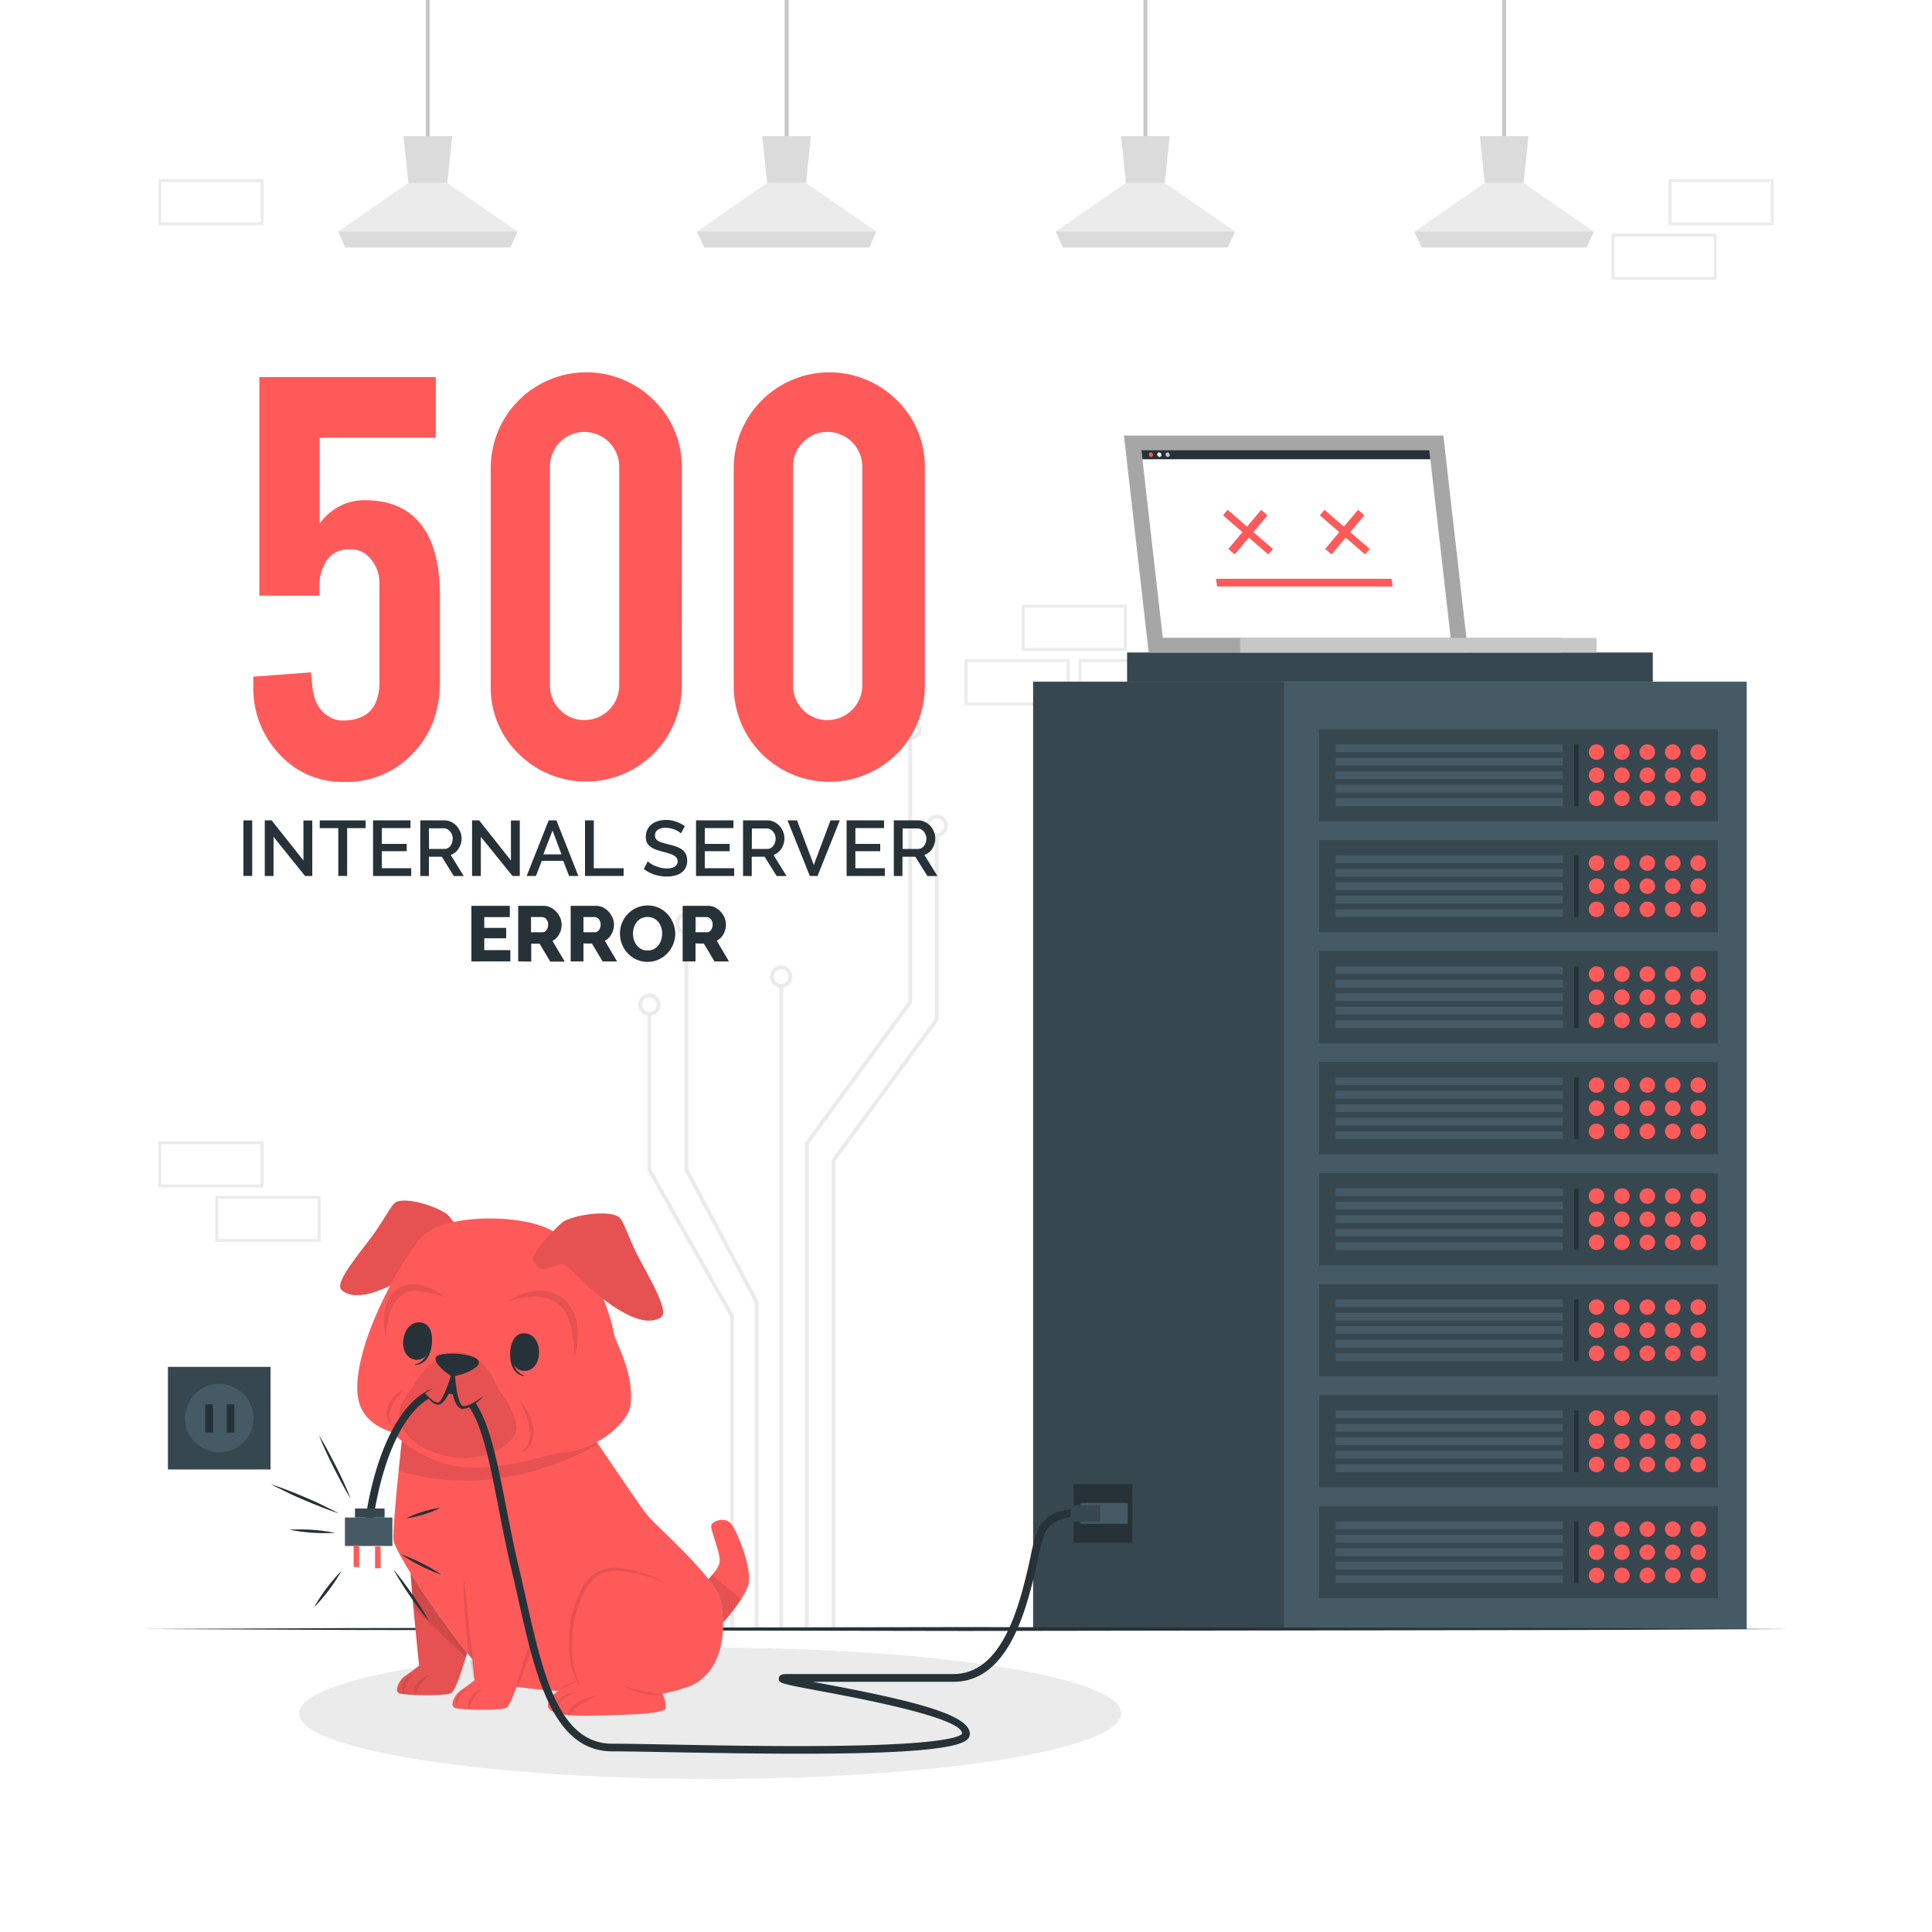<svg
style="
--cnone : none;
--cebebeb : #ebebeb;
--cdbdbdb : #dbdbdb;
--c37474f : #37474f;
--c455a64 : #455a64;
--c263238 : #263238;
--cc7c7c7 : #c7c7c7;
--ca6a6a6 : #a6a6a6;
--cffffff : #ffffff;
--c32dfec : #32DFEC;
--cff0000 : #ff0000;
--cff5a5a : #FF5A5A;
"


class="animated" id="freepik_stories-500-internal-server-error" xmlns="http://www.w3.org/2000/svg" viewBox="0 0 500 500" version="1.1" xmlns:xlink="http://www.w3.org/1999/xlink" xmlns:svgjs="http://svgjs.com/svgjs"><style>svg#freepik_stories-500-internal-server-error:not(.animated) .animable {opacity: 0;}svg#freepik_stories-500-internal-server-error.animated #freepik--Server--inject-2 {animation: 1s 1 forwards cubic-bezier(.36,-0.01,.5,1.38) slideUp;animation-delay: 0s;}svg#freepik_stories-500-internal-server-error.animated #freepik--Texts--inject-2 {animation: 1.5s Infinite  linear floating;animation-delay: 0s;}svg#freepik_stories-500-internal-server-error.animated #freepik--wall-plug--inject-2 {animation: 1.5s Infinite  linear heartbeat;animation-delay: 0s;}svg#freepik_stories-500-internal-server-error.animated #freepik--Dog--inject-2 {animation: 1s 1 forwards cubic-bezier(.36,-0.01,.5,1.38) fadeIn;animation-delay: 0s;}svg#freepik_stories-500-internal-server-error.animated #freepik--Lines--inject-2 {animation: 1.5s Infinite  linear heartbeat;animation-delay: 0s;}svg#freepik_stories-500-internal-server-error.animated #freepik--Device--inject-2 {animation: 1s 1 forwards cubic-bezier(.36,-0.01,.5,1.38) slideDown;animation-delay: 0s;}            @keyframes slideUp {                0% {                    opacity: 0;                    transform: translateY(30px);                }                100% {                    opacity: 1;                    transform: inherit;                }            }                    @keyframes floating {                0% {                    opacity: 1;                    transform: translateY(0px);                }                50% {                    transform: translateY(-10px);                }                100% {                    opacity: 1;                    transform: translateY(0px);                }            }                    @keyframes heartbeat {                0% {                    transform: scale(1);                }                10% {                    transform: scale(1.1);                }                30% {                    transform: scale(1);                }                40% {                    transform: scale(1);                }                50% {                    transform: scale(1.1);                }                60% {                    transform: scale(1);                }                100% {                    transform: scale(1);                }            }                    @keyframes fadeIn {                0% {                    opacity: 0;                }                100% {                    opacity: 1;                }            }                    @keyframes slideDown {                0% {                    opacity: 0;                    transform: translateY(-30px);                }                100% {                    opacity: 1;                    transform: translateY(0);                }            }        </style><g id="freepik--background-complete--inject-2" class="animable" style="transform-origin: 250px 210.77px;"><g id="elzu01r8mfjzb"><rect x="417.41" y="60.85" width="26.48" height="11.19" style="fill: none; stroke: #ebebeb; stroke-miterlimit: 10; stroke-width: 0.75px; transform-origin: 430.65px 66.445px; transform: rotate(-180deg);" class="animable" id="elwdiypnvnvam"></rect></g><g id="el9psz9vfcxgq"><rect x="432.18" y="46.74" width="26.48" height="11.19" style="fill: none; stroke: #ebebeb; stroke-miterlimit: 10; stroke-width: 0.75px; transform-origin: 445.42px 52.335px; transform: rotate(180deg);" class="animable" id="elispucyni6nk"></rect></g><g id="elpuhucaarajr"><rect x="250" y="170.97" width="26.48" height="11.19" style="fill: none; stroke: #ebebeb; stroke-miterlimit: 10; stroke-width: 0.75px; transform-origin: 263.24px 176.565px; transform: rotate(180deg);" class="animable" id="el8cdvjuhe09s"></rect></g><g id="elfr51pggqoe6"><rect x="264.77" y="156.86" width="26.48" height="11.19" style="fill: none; stroke: #ebebeb; stroke-miterlimit: 10; stroke-width: 0.75px; transform-origin: 278.01px 162.455px; transform: rotate(180deg);" class="animable" id="elxszcyipuvm"></rect></g><g id="el6pzchqyrtfd"><rect x="279.49" y="170.97" width="26.48" height="11.19" style="fill: none; stroke: #ebebeb; stroke-miterlimit: 10; stroke-width: 0.75px; transform-origin: 292.73px 176.565px; transform: rotate(180deg);" class="animable" id="elxgfve8yviwp"></rect></g><g id="elzmjm9c79phj"><rect x="41.34" y="46.74" width="26.48" height="11.19" style="fill: none; stroke: #ebebeb; stroke-miterlimit: 10; stroke-width: 0.75px; transform-origin: 54.58px 52.335px; transform: rotate(180deg);" class="animable" id="elyp9cnuc8ywc"></rect></g><g id="elskbs5l93dht"><rect x="56.11" y="309.85" width="26.48" height="11.19" style="fill: none; stroke: #ebebeb; stroke-miterlimit: 10; stroke-width: 0.75px; transform-origin: 69.35px 315.445px; transform: rotate(180deg);" class="animable" id="el7bomo6anep8"></rect></g><g id="elkm6i71bhee"><rect x="41.34" y="295.74" width="26.48" height="11.19" style="fill: none; stroke: #ebebeb; stroke-miterlimit: 10; stroke-width: 0.75px; transform-origin: 54.58px 301.335px; transform: rotate(180deg);" class="animable" id="ellnlwnapkvuf"></rect></g><g id="eltsmde0jlk9c"><rect x="417.41" y="309.85" width="26.48" height="11.19" style="fill: none; stroke: #ebebeb; stroke-miterlimit: 10; stroke-width: 0.75px; transform-origin: 430.65px 315.445px; transform: rotate(-180deg);" class="animable" id="eldz7awnua3o"></rect></g><polyline points="208.82 421.54 208.82 295.88 235.55 259.39 235.55 191.06" style="fill: none; stroke: #ebebeb; stroke-miterlimit: 10; transform-origin: 222.185px 306.3px;" id="el2ezvfenltip" class="animable"></polyline><path d="M233.18,188.73a2.38,2.38,0,1,0,2.37-2.38A2.37,2.37,0,0,0,233.18,188.73Z" style="fill: none; stroke: #ebebeb; stroke-miterlimit: 10; transform-origin: 235.56px 188.73px;" id="elk1ga0yo108f" class="animable"></path><polyline points="215.71 421.54 215.71 300.29 242.44 263.8 242.44 216.06" style="fill: none; stroke: #ebebeb; stroke-miterlimit: 10; transform-origin: 229.075px 318.8px;" id="elxdvhpckn50f" class="animable"></polyline><path d="M240.06,213.72a2.38,2.38,0,1,0,2.38-2.37A2.38,2.38,0,0,0,240.06,213.72Z" style="fill: none; stroke: #ebebeb; stroke-miterlimit: 10; transform-origin: 242.44px 213.73px;" id="elx6xbda1bhgr" class="animable"></path><line x1="202.19" y1="421.54" x2="202.19" y2="255.13" style="fill: none; stroke: #ebebeb; stroke-miterlimit: 10; transform-origin: 202.19px 338.335px;" id="elo0gabu10cn" class="animable"></line><path d="M199.81,252.75a2.38,2.38,0,1,0,2.38-2.37A2.38,2.38,0,0,0,199.81,252.75Z" style="fill: none; stroke: #ebebeb; stroke-miterlimit: 10; transform-origin: 202.19px 252.76px;" id="elw2m4gkasnrj" class="animable"></path><polyline points="195.8 421.54 195.8 336.96 177.66 302.74 177.66 241.37" style="fill: none; stroke: #ebebeb; stroke-miterlimit: 10; transform-origin: 186.73px 331.455px;" id="elf26mcs9wr1" class="animable"></polyline><path d="M175.28,239a2.38,2.38,0,1,0,2.38-2.38A2.37,2.37,0,0,0,175.28,239Z" style="fill: none; stroke: #ebebeb; stroke-miterlimit: 10; transform-origin: 177.66px 239px;" id="elwvf1ikf6wkc" class="animable"></path><polyline points="189.45 421.54 189.45 340.62 168.06 302.78 168.06 262.37" style="fill: none; stroke: #ebebeb; stroke-miterlimit: 10; transform-origin: 178.755px 341.955px;" id="elpwz402xdsh" class="animable"></polyline><path d="M165.68,260a2.38,2.38,0,1,0,2.38-2.37A2.39,2.39,0,0,0,165.68,260Z" style="fill: none; stroke: #ebebeb; stroke-miterlimit: 10; transform-origin: 168.06px 260.01px;" id="elg9dooyrsk5o" class="animable"></path><line x1="110.72" y1="37.56" x2="110.72" style="fill: none; stroke: #c7c7c7; stroke-miterlimit: 10; transform-origin: 110.72px 18.78px;" id="eltgkpw6t2cx" class="animable"></line><polygon points="133.93 59.92 132.06 64.03 89.38 64.03 87.52 59.92 105.69 47.35 115.76 47.35 133.93 59.92" style="fill: #ebebeb; transform-origin: 110.725px 55.69px;" id="elt21wj2tm2tn" class="animable"></polygon><polygon points="117.02 35.23 115.76 47.35 105.69 47.35 104.43 35.23 117.02 35.23" style="fill: #dbdbdb; transform-origin: 110.725px 41.29px;" id="elkakjt3k4bra" class="animable"></polygon><polygon points="133.93 59.93 132.06 64.03 89.38 64.03 87.52 59.93 133.93 59.93" style="fill: #dbdbdb; transform-origin: 110.725px 61.98px;" id="eljy9y38bnwf" class="animable"></polygon><line x1="203.58" y1="37.56" x2="203.58" style="fill: none; stroke: #c7c7c7; stroke-miterlimit: 10; transform-origin: 203.58px 18.78px;" id="eljf9f1rg7hb" class="animable"></line><polygon points="226.78 59.92 224.91 64.03 182.23 64.03 180.37 59.92 198.54 47.35 208.61 47.35 226.78 59.92" style="fill: #ebebeb; transform-origin: 203.575px 55.69px;" id="elxw5mj2p5fta" class="animable"></polygon><polygon points="209.87 35.23 208.61 47.35 198.54 47.35 197.28 35.23 209.87 35.23" style="fill: #dbdbdb; transform-origin: 203.575px 41.29px;" id="eldi4wf4juxjv" class="animable"></polygon><polygon points="226.78 59.93 224.91 64.03 182.23 64.03 180.37 59.93 226.78 59.93" style="fill: #dbdbdb; transform-origin: 203.575px 61.98px;" id="elpjbt8in2wdh" class="animable"></polygon><line x1="296.43" y1="37.56" x2="296.43" style="fill: none; stroke: #c7c7c7; stroke-miterlimit: 10; transform-origin: 296.43px 18.78px;" id="elz87omc1izlo" class="animable"></line><polygon points="319.63 59.92 317.77 64.03 275.08 64.03 273.22 59.92 291.39 47.35 301.46 47.35 319.63 59.92" style="fill: #ebebeb; transform-origin: 296.425px 55.69px;" id="elmuonq6zu178" class="animable"></polygon><polygon points="302.72 35.23 301.46 47.35 291.39 47.35 290.13 35.23 302.72 35.23" style="fill: #dbdbdb; transform-origin: 296.425px 41.29px;" id="eldzvb60o78io" class="animable"></polygon><polygon points="319.63 59.93 317.76 64.03 275.08 64.03 273.22 59.93 319.63 59.93" style="fill: #dbdbdb; transform-origin: 296.425px 61.98px;" id="elddwwcmlfku6" class="animable"></polygon><line x1="389.28" y1="37.56" x2="389.28" style="fill: none; stroke: #c7c7c7; stroke-miterlimit: 10; transform-origin: 389.28px 18.78px;" id="eldfv3ye96fwv" class="animable"></line><polygon points="412.49 59.92 410.62 64.03 367.93 64.03 366.07 59.92 384.25 47.35 394.31 47.35 412.49 59.92" style="fill: #ebebeb; transform-origin: 389.28px 55.69px;" id="el9s1uuvqz0ek" class="animable"></polygon><polygon points="395.57 35.23 394.31 47.35 384.25 47.35 382.98 35.23 395.57 35.23" style="fill: #dbdbdb; transform-origin: 389.275px 41.29px;" id="eluni9dpndsjf" class="animable"></polygon><polygon points="412.48 59.93 410.62 64.03 367.93 64.03 366.07 59.93 412.48 59.93" style="fill: #dbdbdb; transform-origin: 389.275px 61.98px;" id="el56m8q8mmwx2" class="animable"></polygon></g><g id="freepik--Shadow--inject-2" class="animable" style="transform-origin: 183.79px 443.41px;"><ellipse cx="183.79" cy="443.41" rx="106.41" ry="16.99" style="fill: #ebebeb; transform-origin: 183.79px 443.41px;" id="elxzufc7g34p" class="animable"></ellipse></g><g id="freepik--Server--inject-2" class="animable" style="transform-origin: 359.71px 295.225px;"><rect x="267.37" y="176.42" width="65.02" height="245.17" style="fill: #37474f; transform-origin: 299.88px 299.005px;" id="el3rx88tb6twp" class="animable"></rect><rect x="332.39" y="176.42" width="119.66" height="245.17" style="fill: #455a64; transform-origin: 392.22px 299.005px;" id="elydb1twyr70m" class="animable"></rect><rect x="341.37" y="389.79" width="103.21" height="23.84" style="fill: #37474f; transform-origin: 392.975px 401.71px;" id="eleq3m6168ele" class="animable"></rect><rect x="345.71" y="393.73" width="58.75" height="2.01" style="fill: #455a64; transform-origin: 375.085px 394.735px;" id="el6nt2vgsixwm" class="animable"></rect><rect x="345.71" y="397.22" width="58.75" height="2.01" style="fill: #455a64; transform-origin: 375.085px 398.225px;" id="elvbcx0fs8beb" class="animable"></rect><rect x="345.71" y="400.71" width="58.75" height="2.01" style="fill: #455a64; transform-origin: 375.085px 401.715px;" id="elw74ejdwem8" class="animable"></rect><rect x="345.71" y="404.19" width="58.75" height="2.01" style="fill: #455a64; transform-origin: 375.085px 405.195px;" id="ela44yrojxzfw" class="animable"></rect><rect x="345.71" y="407.68" width="58.75" height="2.01" style="fill: #455a64; transform-origin: 375.085px 408.685px;" id="elie7s08cldno" class="animable"></rect><path d="M415.17,395.73a2,2,0,1,1-2-2A2,2,0,0,1,415.17,395.73Z" style="fill: #FF5A5A; transform-origin: 413.17px 395.73px;" id="el0nehrcff083" class="animable"></path><path d="M421.75,395.73a2,2,0,1,1-2-2A2,2,0,0,1,421.75,395.73Z" style="fill: #FF5A5A; transform-origin: 419.75px 395.73px;" id="el61jvc4g298" class="animable"></path><path d="M428.33,395.73a2,2,0,1,1-2-2A2,2,0,0,1,428.33,395.73Z" style="fill: #FF5A5A; transform-origin: 426.33px 395.73px;" id="elvip1z83hs8b" class="animable"></path><path d="M434.9,395.73a2,2,0,1,1-2-2A2,2,0,0,1,434.9,395.73Z" style="fill: #FF5A5A; transform-origin: 432.9px 395.73px;" id="elvqtnxk5sm9" class="animable"></path><path d="M441.48,395.73a2,2,0,1,1-2-2A2,2,0,0,1,441.48,395.73Z" style="fill: #FF5A5A; transform-origin: 439.48px 395.73px;" id="elpaqrecxuy3c" class="animable"></path><path d="M415.17,401.71a2,2,0,1,1-2-2A2,2,0,0,1,415.17,401.71Z" style="fill: #FF5A5A; transform-origin: 413.17px 401.71px;" id="elsvd7zw20wp" class="animable"></path><path d="M421.75,401.71a2,2,0,1,1-2-2A2,2,0,0,1,421.75,401.71Z" style="fill: #FF5A5A; transform-origin: 419.75px 401.71px;" id="el0p9wfvadhhs" class="animable"></path><path d="M428.33,401.71a2,2,0,1,1-2-2A2,2,0,0,1,428.33,401.71Z" style="fill: #FF5A5A; transform-origin: 426.33px 401.71px;" id="elyceq54fmv1" class="animable"></path><path d="M434.9,401.71a2,2,0,1,1-2-2A2,2,0,0,1,434.9,401.71Z" style="fill: #FF5A5A; transform-origin: 432.9px 401.71px;" id="el37gor7uvnal" class="animable"></path><path d="M441.48,401.71a2,2,0,1,1-2-2A2,2,0,0,1,441.48,401.71Z" style="fill: #FF5A5A; transform-origin: 439.48px 401.71px;" id="elbp3cnuukkpn" class="animable"></path><circle cx="413.18" cy="407.7" r="2" style="fill: #FF5A5A; transform-origin: 413.18px 407.7px;" id="elu229e7jw1q" class="animable"></circle><path d="M421.75,407.7a2,2,0,1,1-2-2A2,2,0,0,1,421.75,407.7Z" style="fill: #FF5A5A; transform-origin: 419.75px 407.7px;" id="elcv8te6fqh2a" class="animable"></path><circle cx="426.33" cy="407.7" r="2" style="fill: #FF5A5A; transform-origin: 426.33px 407.7px;" id="el6akpl5n0xa" class="animable"></circle><path d="M434.9,407.7a2,2,0,1,1-2-2A2,2,0,0,1,434.9,407.7Z" style="fill: #FF5A5A; transform-origin: 432.9px 407.7px;" id="elk2nbpkjr35q" class="animable"></path><path d="M441.48,407.7a2,2,0,1,1-2-2A2,2,0,0,1,441.48,407.7Z" style="fill: #FF5A5A; transform-origin: 439.48px 407.7px;" id="el94r54jaa7fb" class="animable"></path><rect x="407.4" y="393.73" width="1.15" height="15.96" style="fill: #263238; transform-origin: 407.975px 401.71px;" id="eluw589rr0hcm" class="animable"></rect><rect x="341.37" y="361.07" width="103.21" height="23.84" style="fill: #37474f; transform-origin: 392.975px 372.99px;" id="el2c4a2gbd0cq" class="animable"></rect><rect x="345.71" y="365" width="58.75" height="2.01" style="fill: #455a64; transform-origin: 375.085px 366.005px;" id="ely7tufytoj1" class="animable"></rect><rect x="345.71" y="368.49" width="58.75" height="2.01" style="fill: #455a64; transform-origin: 375.085px 369.495px;" id="eluza6ouphzsq" class="animable"></rect><rect x="345.71" y="371.98" width="58.75" height="2.01" style="fill: #455a64; transform-origin: 375.085px 372.985px;" id="elae8a3pkvxh5" class="animable"></rect><rect x="345.71" y="375.47" width="58.75" height="2.01" style="fill: #455a64; transform-origin: 375.085px 376.475px;" id="el2jixai2he5g" class="animable"></rect><rect x="345.71" y="378.95" width="58.75" height="2.01" style="fill: #455a64; transform-origin: 375.085px 379.955px;" id="el77ggc5grmbl" class="animable"></rect><path d="M415.17,367a2,2,0,1,1-2-2A2,2,0,0,1,415.17,367Z" style="fill: #FF5A5A; transform-origin: 413.17px 367px;" id="ele9jgb5ghslc" class="animable"></path><path d="M421.75,367a2,2,0,1,1-2-2A2,2,0,0,1,421.75,367Z" style="fill: #FF5A5A; transform-origin: 419.75px 367px;" id="elyzxqmeukis" class="animable"></path><path d="M428.33,367a2,2,0,1,1-2-2A2,2,0,0,1,428.33,367Z" style="fill: #FF5A5A; transform-origin: 426.33px 367px;" id="elkg0za5hjfqs" class="animable"></path><path d="M434.9,367a2,2,0,1,1-2-2A2,2,0,0,1,434.9,367Z" style="fill: #FF5A5A; transform-origin: 432.9px 367px;" id="elpbdgcqolyoo" class="animable"></path><path d="M441.48,367a2,2,0,1,1-2-2A2,2,0,0,1,441.48,367Z" style="fill: #FF5A5A; transform-origin: 439.48px 367px;" id="elm39vti2ah3q" class="animable"></path><path d="M415.17,373a2,2,0,1,1-2-2A2,2,0,0,1,415.17,373Z" style="fill: #FF5A5A; transform-origin: 413.17px 373px;" id="eldulkvj5aa3e" class="animable"></path><path d="M421.75,373a2,2,0,1,1-2-2A2,2,0,0,1,421.75,373Z" style="fill: #FF5A5A; transform-origin: 419.75px 373px;" id="elywn4vj99izf" class="animable"></path><path d="M428.33,373a2,2,0,1,1-2-2A2,2,0,0,1,428.33,373Z" style="fill: #FF5A5A; transform-origin: 426.33px 373px;" id="el108o3hzpixr" class="animable"></path><path d="M434.9,373a2,2,0,1,1-2-2A2,2,0,0,1,434.9,373Z" style="fill: #FF5A5A; transform-origin: 432.9px 373px;" id="eljo4hz766pa" class="animable"></path><path d="M441.48,373a2,2,0,1,1-2-2A2,2,0,0,1,441.48,373Z" style="fill: #FF5A5A; transform-origin: 439.48px 373px;" id="elsyxwr01b1wg" class="animable"></path><path d="M415.17,379a2,2,0,1,1-2-2A2,2,0,0,1,415.17,379Z" style="fill: #FF5A5A; transform-origin: 413.17px 379px;" id="elbtqr4uult5m" class="animable"></path><path d="M421.75,379a2,2,0,1,1-2-2A2,2,0,0,1,421.75,379Z" style="fill: #FF5A5A; transform-origin: 419.75px 379px;" id="elcger7e8tal" class="animable"></path><path d="M428.33,379a2,2,0,1,1-2-2A2,2,0,0,1,428.33,379Z" style="fill: #FF5A5A; transform-origin: 426.33px 379px;" id="elb9rie0psi8r" class="animable"></path><path d="M434.9,379a2,2,0,1,1-2-2A2,2,0,0,1,434.9,379Z" style="fill: #FF5A5A; transform-origin: 432.9px 379px;" id="el2h0ojhb7uuz" class="animable"></path><path d="M441.48,379a2,2,0,1,1-2-2A2,2,0,0,1,441.48,379Z" style="fill: #FF5A5A; transform-origin: 439.48px 379px;" id="elor3fq7zw05" class="animable"></path><rect x="407.4" y="365" width="1.15" height="15.96" style="fill: #263238; transform-origin: 407.975px 372.98px;" id="elsfqdwj3utch" class="animable"></rect><rect x="341.37" y="332.34" width="103.21" height="23.84" style="fill: #37474f; transform-origin: 392.975px 344.26px;" id="el5okkai9idqb" class="animable"></rect><rect x="345.71" y="336.28" width="58.75" height="2.01" style="fill: #455a64; transform-origin: 375.085px 337.285px;" id="el4dzqc8ue192" class="animable"></rect><rect x="345.71" y="339.76" width="58.75" height="2.01" style="fill: #455a64; transform-origin: 375.085px 340.765px;" id="el764qq0ukbt" class="animable"></rect><rect x="345.71" y="343.25" width="58.75" height="2.01" style="fill: #455a64; transform-origin: 375.085px 344.255px;" id="elajk4hqp2ood" class="animable"></rect><rect x="345.71" y="346.74" width="58.75" height="2.01" style="fill: #455a64; transform-origin: 375.085px 347.745px;" id="el6wnw4w3qz6j" class="animable"></rect><rect x="345.71" y="350.23" width="58.75" height="2.01" style="fill: #455a64; transform-origin: 375.085px 351.235px;" id="elgg42iq8d05a" class="animable"></rect><circle cx="413.18" cy="338.27" r="2" style="fill: #FF5A5A; transform-origin: 413.18px 338.27px;" id="elpbkfniqe3jq" class="animable"></circle><path d="M421.75,338.27a2,2,0,1,1-2-2A2,2,0,0,1,421.75,338.27Z" style="fill: #FF5A5A; transform-origin: 419.75px 338.27px;" id="elor30lzg9wbr" class="animable"></path><circle cx="426.33" cy="338.27" r="2" style="fill: #FF5A5A; transform-origin: 426.33px 338.27px;" id="elqyuzvqvvqao" class="animable"></circle><path d="M434.9,338.27a2,2,0,1,1-2-2A2,2,0,0,1,434.9,338.27Z" style="fill: #FF5A5A; transform-origin: 432.9px 338.27px;" id="elsnm6hugbptm" class="animable"></path><path d="M441.48,338.27a2,2,0,1,1-2-2A2,2,0,0,1,441.48,338.27Z" style="fill: #FF5A5A; transform-origin: 439.48px 338.27px;" id="elxnst1l6t6ke" class="animable"></path><path d="M415.17,344.26a2,2,0,1,1-2-2A2,2,0,0,1,415.17,344.26Z" style="fill: #FF5A5A; transform-origin: 413.17px 344.26px;" id="eldsuci6606v" class="animable"></path><path d="M421.75,344.26a2,2,0,1,1-2-2A2,2,0,0,1,421.75,344.26Z" style="fill: #FF5A5A; transform-origin: 419.75px 344.26px;" id="elzwm24ytmuy" class="animable"></path><path d="M428.33,344.26a2,2,0,1,1-2-2A2,2,0,0,1,428.33,344.26Z" style="fill: #FF5A5A; transform-origin: 426.33px 344.26px;" id="eljz7434clir" class="animable"></path><path d="M434.9,344.26a2,2,0,1,1-2-2A2,2,0,0,1,434.9,344.26Z" style="fill: #FF5A5A; transform-origin: 432.9px 344.26px;" id="eln94vfhkvqe" class="animable"></path><path d="M441.48,344.26a2,2,0,1,1-2-2A2,2,0,0,1,441.48,344.26Z" style="fill: #FF5A5A; transform-origin: 439.48px 344.26px;" id="elbnyjk86uhz" class="animable"></path><path d="M415.17,350.24a2,2,0,1,1-2-2A2,2,0,0,1,415.17,350.24Z" style="fill: #FF5A5A; transform-origin: 413.17px 350.24px;" id="elro9fwkvkm98" class="animable"></path><path d="M421.75,350.24a2,2,0,1,1-2-2A2,2,0,0,1,421.75,350.24Z" style="fill: #FF5A5A; transform-origin: 419.75px 350.24px;" id="elgupvmuis08" class="animable"></path><path d="M428.33,350.24a2,2,0,1,1-2-2A2,2,0,0,1,428.33,350.24Z" style="fill: #FF5A5A; transform-origin: 426.33px 350.24px;" id="el5fi9amlt3mf" class="animable"></path><path d="M434.9,350.24a2,2,0,1,1-2-2A2,2,0,0,1,434.9,350.24Z" style="fill: #FF5A5A; transform-origin: 432.9px 350.24px;" id="elqt5ez3vzeqf" class="animable"></path><path d="M441.48,350.24a2,2,0,1,1-2-2A2,2,0,0,1,441.48,350.24Z" style="fill: #FF5A5A; transform-origin: 439.48px 350.24px;" id="elg6c9lvopb8u" class="animable"></path><rect x="407.4" y="336.28" width="1.15" height="15.96" style="fill: #263238; transform-origin: 407.975px 344.26px;" id="elly1xi9wciml" class="animable"></rect><rect x="341.37" y="303.61" width="103.21" height="23.84" style="fill: #37474f; transform-origin: 392.975px 315.53px;" id="elciajqzrqmn7" class="animable"></rect><rect x="345.71" y="307.55" width="58.75" height="2.01" style="fill: #455a64; transform-origin: 375.085px 308.555px;" id="eljl13minv3f" class="animable"></rect><rect x="345.71" y="311.03" width="58.75" height="2.01" style="fill: #455a64; transform-origin: 375.085px 312.035px;" id="eleq16b5lhjzl" class="animable"></rect><rect x="345.71" y="314.52" width="58.75" height="2.01" style="fill: #455a64; transform-origin: 375.085px 315.525px;" id="eljocb31vgp1c" class="animable"></rect><rect x="345.71" y="318.01" width="58.75" height="2.01" style="fill: #455a64; transform-origin: 375.085px 319.015px;" id="elwmkzqakwo4p" class="animable"></rect><rect x="345.71" y="321.5" width="58.75" height="2.01" style="fill: #455a64; transform-origin: 375.085px 322.505px;" id="elp0xxap4psq9" class="animable"></rect><path d="M415.17,309.54a2,2,0,1,1-2-2A2,2,0,0,1,415.17,309.54Z" style="fill: #FF5A5A; transform-origin: 413.17px 309.54px;" id="elf4zza3ifgy4" class="animable"></path><path d="M421.75,309.54a2,2,0,1,1-2-2A2,2,0,0,1,421.75,309.54Z" style="fill: #FF5A5A; transform-origin: 419.75px 309.54px;" id="eli17y96s4dtl" class="animable"></path><path d="M428.33,309.54a2,2,0,1,1-2-2A2,2,0,0,1,428.33,309.54Z" style="fill: #FF5A5A; transform-origin: 426.33px 309.54px;" id="elpx47ffsftlg" class="animable"></path><path d="M434.9,309.54a2,2,0,1,1-2-2A2,2,0,0,1,434.9,309.54Z" style="fill: #FF5A5A; transform-origin: 432.9px 309.54px;" id="elkwqatm7w6lg" class="animable"></path><path d="M441.48,309.54a2,2,0,1,1-2-2A2,2,0,0,1,441.48,309.54Z" style="fill: #FF5A5A; transform-origin: 439.48px 309.54px;" id="elyjha7726maq" class="animable"></path><circle cx="413.18" cy="315.53" r="2" style="fill: #FF5A5A; transform-origin: 413.18px 315.53px;" id="elzcr7cdjb3jf" class="animable"></circle><path d="M421.75,315.53a2,2,0,1,1-2-2A2,2,0,0,1,421.75,315.53Z" style="fill: #FF5A5A; transform-origin: 419.75px 315.53px;" id="elky7gd6sv5" class="animable"></path><circle cx="426.33" cy="315.53" r="2" style="fill: #FF5A5A; transform-origin: 426.33px 315.53px;" id="elhs3r2ly55im" class="animable"></circle><path d="M434.9,315.53a2,2,0,1,1-2-2A2,2,0,0,1,434.9,315.53Z" style="fill: #FF5A5A; transform-origin: 432.9px 315.53px;" id="elcyhw8g9kmr4" class="animable"></path><path d="M441.48,315.53a2,2,0,1,1-2-2A2,2,0,0,1,441.48,315.53Z" style="fill: #FF5A5A; transform-origin: 439.48px 315.53px;" id="el2q34xux9jix" class="animable"></path><circle cx="413.18" cy="321.51" r="2" style="fill: #FF5A5A; transform-origin: 413.18px 321.51px;" id="el11wuo6uigqw" class="animable"></circle><path d="M421.75,321.51a2,2,0,1,1-2-2A2,2,0,0,1,421.75,321.51Z" style="fill: #FF5A5A; transform-origin: 419.75px 321.51px;" id="elwk45ayhnayo" class="animable"></path><circle cx="426.33" cy="321.51" r="2" style="fill: #FF5A5A; transform-origin: 426.33px 321.51px;" id="el2o0v5em0k9n" class="animable"></circle><path d="M434.9,321.51a2,2,0,1,1-2-2A2,2,0,0,1,434.9,321.51Z" style="fill: #FF5A5A; transform-origin: 432.9px 321.51px;" id="elx0f568aw1d9" class="animable"></path><path d="M441.48,321.51a2,2,0,1,1-2-2A2,2,0,0,1,441.48,321.51Z" style="fill: #FF5A5A; transform-origin: 439.48px 321.51px;" id="elln3xisytq7" class="animable"></path><rect x="407.4" y="307.55" width="1.15" height="15.96" style="fill: #263238; transform-origin: 407.975px 315.53px;" id="elbjmhyg0kqn7" class="animable"></rect><rect x="341.37" y="274.88" width="103.21" height="23.84" style="fill: #37474f; transform-origin: 392.975px 286.8px;" id="elip69uy5lzh8" class="animable"></rect><rect x="345.71" y="278.82" width="58.75" height="2.01" style="fill: #455a64; transform-origin: 375.085px 279.825px;" id="elxf3gn9eweaa" class="animable"></rect><rect x="345.71" y="282.31" width="58.75" height="2.01" style="fill: #455a64; transform-origin: 375.085px 283.315px;" id="el3kq8nk114rw" class="animable"></rect><rect x="345.71" y="285.79" width="58.75" height="2.01" style="fill: #455a64; transform-origin: 375.085px 286.795px;" id="elco05ho9bivl" class="animable"></rect><rect x="345.71" y="289.28" width="58.75" height="2.01" style="fill: #455a64; transform-origin: 375.085px 290.285px;" id="eliojufygx5n" class="animable"></rect><rect x="345.71" y="292.77" width="58.75" height="2.01" style="fill: #455a64; transform-origin: 375.085px 293.775px;" id="elr8r0td0uq2" class="animable"></rect><circle cx="413.18" cy="280.82" r="2" style="fill: #FF5A5A; transform-origin: 413.18px 280.82px;" id="elsub7u3ojlhn" class="animable"></circle><path d="M421.75,280.82a2,2,0,1,1-2-2A2,2,0,0,1,421.75,280.82Z" style="fill: #FF5A5A; transform-origin: 419.75px 280.82px;" id="el6j8mhepfyn2" class="animable"></path><circle cx="426.33" cy="280.82" r="2" style="fill: #FF5A5A; transform-origin: 426.33px 280.82px;" id="el2o52bj3jsm" class="animable"></circle><path d="M434.9,280.82a2,2,0,1,1-2-2A2,2,0,0,1,434.9,280.82Z" style="fill: #FF5A5A; transform-origin: 432.9px 280.82px;" id="el7bs0ku51qhx" class="animable"></path><path d="M441.48,280.82a2,2,0,1,1-2-2A2,2,0,0,1,441.48,280.82Z" style="fill: #FF5A5A; transform-origin: 439.48px 280.82px;" id="elxoxucgulrr" class="animable"></path><circle cx="413.18" cy="286.8" r="2" style="fill: #FF5A5A; transform-origin: 413.18px 286.8px;" id="el45knl9tuwty" class="animable"></circle><path d="M421.75,286.8a2,2,0,1,1-2-2A2,2,0,0,1,421.75,286.8Z" style="fill: #FF5A5A; transform-origin: 419.75px 286.8px;" id="elwejgkxk4dns" class="animable"></path><circle cx="426.33" cy="286.8" r="2" style="fill: #FF5A5A; transform-origin: 426.33px 286.8px;" id="el9jqddy26fsd" class="animable"></circle><path d="M434.9,286.8a2,2,0,1,1-2-2A2,2,0,0,1,434.9,286.8Z" style="fill: #FF5A5A; transform-origin: 432.9px 286.8px;" id="elnm3h0fjw51l" class="animable"></path><path d="M441.48,286.8a2,2,0,1,1-2-2A2,2,0,0,1,441.48,286.8Z" style="fill: #FF5A5A; transform-origin: 439.48px 286.8px;" id="elry5bxxaj03l" class="animable"></path><path d="M415.17,292.79a2,2,0,1,1-2-2A2,2,0,0,1,415.17,292.79Z" style="fill: #FF5A5A; transform-origin: 413.17px 292.79px;" id="elty0bhxiwm4k" class="animable"></path><path d="M421.75,292.79a2,2,0,1,1-2-2A2,2,0,0,1,421.75,292.79Z" style="fill: #FF5A5A; transform-origin: 419.75px 292.79px;" id="eljbyru1ef3ik" class="animable"></path><path d="M428.33,292.79a2,2,0,1,1-2-2A2,2,0,0,1,428.33,292.79Z" style="fill: #FF5A5A; transform-origin: 426.33px 292.79px;" id="elozafwhdtpol" class="animable"></path><path d="M434.9,292.79a2,2,0,1,1-2-2A2,2,0,0,1,434.9,292.79Z" style="fill: #FF5A5A; transform-origin: 432.9px 292.79px;" id="elwdu5b7sds58" class="animable"></path><path d="M441.48,292.79a2,2,0,1,1-2-2A2,2,0,0,1,441.48,292.79Z" style="fill: #FF5A5A; transform-origin: 439.48px 292.79px;" id="elp633fi0a1bs" class="animable"></path><rect x="407.4" y="278.82" width="1.15" height="15.96" style="fill: #263238; transform-origin: 407.975px 286.8px;" id="elgo55o8gci6u" class="animable"></rect><rect x="341.37" y="246.15" width="103.21" height="23.84" style="fill: #37474f; transform-origin: 392.975px 258.07px;" id="elocw4v00hh1o" class="animable"></rect><rect x="345.71" y="250.09" width="58.75" height="2.01" style="fill: #455a64; transform-origin: 375.085px 251.095px;" id="elhrfu0m13d5t" class="animable"></rect><rect x="345.71" y="253.58" width="58.75" height="2.01" style="fill: #455a64; transform-origin: 375.085px 254.585px;" id="el6rxbqb290ed" class="animable"></rect><rect x="345.71" y="257.07" width="58.75" height="2.01" style="fill: #455a64; transform-origin: 375.085px 258.075px;" id="elpctmp0ixu4s" class="animable"></rect><rect x="345.71" y="260.55" width="58.75" height="2.01" style="fill: #455a64; transform-origin: 375.085px 261.555px;" id="el40a20kshgz6" class="animable"></rect><rect x="345.71" y="264.04" width="58.75" height="2.01" style="fill: #455a64; transform-origin: 375.085px 265.045px;" id="elgt7aezpn3u6" class="animable"></rect><path d="M415.17,252.09a2,2,0,1,1-2-2A2,2,0,0,1,415.17,252.09Z" style="fill: #FF5A5A; transform-origin: 413.17px 252.09px;" id="elxb18yve9cr" class="animable"></path><path d="M421.75,252.09a2,2,0,1,1-2-2A2,2,0,0,1,421.75,252.09Z" style="fill: #FF5A5A; transform-origin: 419.75px 252.09px;" id="elalmztc1bja6" class="animable"></path><path d="M428.33,252.09a2,2,0,1,1-2-2A2,2,0,0,1,428.33,252.09Z" style="fill: #FF5A5A; transform-origin: 426.33px 252.09px;" id="elwg5y6vq451" class="animable"></path><path d="M434.9,252.09a2,2,0,1,1-2-2A2,2,0,0,1,434.9,252.09Z" style="fill: #FF5A5A; transform-origin: 432.9px 252.09px;" id="elvvxpfl0jni" class="animable"></path><path d="M441.48,252.09a2,2,0,1,1-2-2A2,2,0,0,1,441.48,252.09Z" style="fill: #FF5A5A; transform-origin: 439.48px 252.09px;" id="elirktt9w0ee8" class="animable"></path><path d="M415.17,258.07a2,2,0,1,1-2-2A2,2,0,0,1,415.17,258.07Z" style="fill: #FF5A5A; transform-origin: 413.17px 258.07px;" id="elknkbhb7q9zo" class="animable"></path><path d="M421.75,258.07a2,2,0,1,1-2-2A2,2,0,0,1,421.75,258.07Z" style="fill: #FF5A5A; transform-origin: 419.75px 258.07px;" id="elojn0l2ktzni" class="animable"></path><path d="M428.33,258.07a2,2,0,1,1-2-2A2,2,0,0,1,428.33,258.07Z" style="fill: #FF5A5A; transform-origin: 426.33px 258.07px;" id="els8q5khpxfm" class="animable"></path><path d="M434.9,258.07a2,2,0,1,1-2-2A2,2,0,0,1,434.9,258.07Z" style="fill: #FF5A5A; transform-origin: 432.9px 258.07px;" id="elhjxp50yt7vu" class="animable"></path><path d="M441.48,258.07a2,2,0,1,1-2-2A2,2,0,0,1,441.48,258.07Z" style="fill: #FF5A5A; transform-origin: 439.48px 258.07px;" id="eluc6zkhi7aqj" class="animable"></path><path d="M415.17,264.06a2,2,0,1,1-2-2A2,2,0,0,1,415.17,264.06Z" style="fill: #FF5A5A; transform-origin: 413.17px 264.06px;" id="el7kkgy14db74" class="animable"></path><path d="M421.75,264.06a2,2,0,1,1-2-2A2,2,0,0,1,421.75,264.06Z" style="fill: #FF5A5A; transform-origin: 419.75px 264.06px;" id="elxrrij4tax" class="animable"></path><path d="M428.33,264.06a2,2,0,1,1-2-2A2,2,0,0,1,428.33,264.06Z" style="fill: #FF5A5A; transform-origin: 426.33px 264.06px;" id="elqvzsu9u5rl" class="animable"></path><path d="M434.9,264.06a2,2,0,1,1-2-2A2,2,0,0,1,434.9,264.06Z" style="fill: #FF5A5A; transform-origin: 432.9px 264.06px;" id="elufqoslp4yfj" class="animable"></path><path d="M441.48,264.06a2,2,0,1,1-2-2A2,2,0,0,1,441.48,264.06Z" style="fill: #FF5A5A; transform-origin: 439.48px 264.06px;" id="eldre64wdue2o" class="animable"></path><rect x="407.4" y="250.09" width="1.15" height="15.96" style="fill: #263238; transform-origin: 407.975px 258.07px;" id="eltmpmq61d38" class="animable"></rect><rect x="341.37" y="217.43" width="103.21" height="23.84" style="fill: #37474f; transform-origin: 392.975px 229.35px;" id="elll1kuyijhnc" class="animable"></rect><rect x="345.71" y="221.36" width="58.75" height="2.01" style="fill: #455a64; transform-origin: 375.085px 222.365px;" id="eldfjb0ivc60n" class="animable"></rect><rect x="345.71" y="224.85" width="58.75" height="2.01" style="fill: #455a64; transform-origin: 375.085px 225.855px;" id="elbfcde32zg06" class="animable"></rect><rect x="345.71" y="228.34" width="58.75" height="2.01" style="fill: #455a64; transform-origin: 375.085px 229.345px;" id="el99bch7jwwz" class="animable"></rect><rect x="345.71" y="231.83" width="58.75" height="2.01" style="fill: #455a64; transform-origin: 375.085px 232.835px;" id="el4et7r25omvb" class="animable"></rect><rect x="345.71" y="235.31" width="58.75" height="2.01" style="fill: #455a64; transform-origin: 375.085px 236.315px;" id="el4osun3oee8" class="animable"></rect><path d="M415.17,223.36a2,2,0,1,1-2-2A2,2,0,0,1,415.17,223.36Z" style="fill: #FF5A5A; transform-origin: 413.17px 223.36px;" id="elvfymzwrdvcm" class="animable"></path><path d="M421.75,223.36a2,2,0,1,1-2-2A2,2,0,0,1,421.75,223.36Z" style="fill: #FF5A5A; transform-origin: 419.75px 223.36px;" id="elw77zacv86f8" class="animable"></path><path d="M428.33,223.36a2,2,0,1,1-2-2A2,2,0,0,1,428.33,223.36Z" style="fill: #FF5A5A; transform-origin: 426.33px 223.36px;" id="elah650crmv9m" class="animable"></path><path d="M434.9,223.36a2,2,0,1,1-2-2A2,2,0,0,1,434.9,223.36Z" style="fill: #FF5A5A; transform-origin: 432.9px 223.36px;" id="elnmgncoxjef" class="animable"></path><path d="M441.48,223.36a2,2,0,1,1-2-2A2,2,0,0,1,441.48,223.36Z" style="fill: #FF5A5A; transform-origin: 439.48px 223.36px;" id="el278rly80s7u" class="animable"></path><path d="M415.17,229.35a2,2,0,1,1-2-2A2,2,0,0,1,415.17,229.35Z" style="fill: #FF5A5A; transform-origin: 413.17px 229.35px;" id="elkdyrpazq5j" class="animable"></path><path d="M421.75,229.35a2,2,0,1,1-2-2A2,2,0,0,1,421.75,229.35Z" style="fill: #FF5A5A; transform-origin: 419.75px 229.35px;" id="eljqarh8wchpl" class="animable"></path><path d="M428.33,229.35a2,2,0,1,1-2-2A2,2,0,0,1,428.33,229.35Z" style="fill: #FF5A5A; transform-origin: 426.33px 229.35px;" id="el6f73k2nw69d" class="animable"></path><path d="M434.9,229.35a2,2,0,1,1-2-2A2,2,0,0,1,434.9,229.35Z" style="fill: #FF5A5A; transform-origin: 432.9px 229.35px;" id="elpifod6iryyh" class="animable"></path><path d="M441.48,229.35a2,2,0,1,1-2-2A2,2,0,0,1,441.48,229.35Z" style="fill: #FF5A5A; transform-origin: 439.48px 229.35px;" id="elrq4c1ye4uhj" class="animable"></path><path d="M415.17,235.33a2,2,0,1,1-2-2A2,2,0,0,1,415.17,235.33Z" style="fill: #FF5A5A; transform-origin: 413.17px 235.33px;" id="elfe6vhzdkee" class="animable"></path><path d="M421.75,235.33a2,2,0,1,1-2-2A2,2,0,0,1,421.75,235.33Z" style="fill: #FF5A5A; transform-origin: 419.75px 235.33px;" id="elzqbbb54qmye" class="animable"></path><path d="M428.33,235.33a2,2,0,1,1-2-2A2,2,0,0,1,428.33,235.33Z" style="fill: #FF5A5A; transform-origin: 426.33px 235.33px;" id="elogpfehg868" class="animable"></path><path d="M434.9,235.33a2,2,0,1,1-2-2A2,2,0,0,1,434.9,235.33Z" style="fill: #FF5A5A; transform-origin: 432.9px 235.33px;" id="elmpvo3v6wef" class="animable"></path><path d="M441.48,235.33a2,2,0,1,1-2-2A2,2,0,0,1,441.48,235.33Z" style="fill: #FF5A5A; transform-origin: 439.48px 235.33px;" id="ely6j6i5j3hw" class="animable"></path><rect x="407.4" y="221.36" width="1.15" height="15.96" style="fill: #263238; transform-origin: 407.975px 229.34px;" id="elv0y3zglpp4f" class="animable"></rect><rect x="341.37" y="188.7" width="103.21" height="23.84" style="fill: #37474f; transform-origin: 392.975px 200.62px;" id="el0wrtjcoolia" class="animable"></rect><rect x="345.71" y="192.64" width="58.75" height="2.01" style="fill: #455a64; transform-origin: 375.085px 193.645px;" id="el40sytinqc7k" class="animable"></rect><rect x="345.71" y="196.12" width="58.75" height="2.01" style="fill: #455a64; transform-origin: 375.085px 197.125px;" id="elhbt2wwl27w7" class="animable"></rect><rect x="345.71" y="199.61" width="58.75" height="2.01" style="fill: #455a64; transform-origin: 375.085px 200.615px;" id="elpwr4en92oa" class="animable"></rect><rect x="345.71" y="203.1" width="58.75" height="2.01" style="fill: #455a64; transform-origin: 375.085px 204.105px;" id="el6u2z3gsuh0s" class="animable"></rect><rect x="345.71" y="206.59" width="58.75" height="2.01" style="fill: #455a64; transform-origin: 375.085px 207.595px;" id="elcnfdh2k99kj" class="animable"></rect><path d="M415.17,194.63a2,2,0,1,1-2-2A2,2,0,0,1,415.17,194.63Z" style="fill: #FF5A5A; transform-origin: 413.17px 194.63px;" id="el33ha946edbf" class="animable"></path><path d="M421.75,194.63a2,2,0,1,1-2-2A2,2,0,0,1,421.75,194.63Z" style="fill: #FF5A5A; transform-origin: 419.75px 194.63px;" id="elz45b6kt3cj" class="animable"></path><path d="M428.33,194.63a2,2,0,1,1-2-2A2,2,0,0,1,428.33,194.63Z" style="fill: #FF5A5A; transform-origin: 426.33px 194.63px;" id="el5mytn08bf27" class="animable"></path><path d="M434.9,194.63a2,2,0,1,1-2-2A2,2,0,0,1,434.9,194.63Z" style="fill: #FF5A5A; transform-origin: 432.9px 194.63px;" id="elv88zykml7k" class="animable"></path><path d="M441.48,194.63a2,2,0,1,1-2-2A2,2,0,0,1,441.48,194.63Z" style="fill: #FF5A5A; transform-origin: 439.48px 194.63px;" id="eljrhp3priyp" class="animable"></path><circle cx="413.18" cy="200.62" r="2" style="fill: #FF5A5A; transform-origin: 413.18px 200.62px;" id="el5r59abv3xoa" class="animable"></circle><path d="M421.75,200.62a2,2,0,1,1-2-2A2,2,0,0,1,421.75,200.62Z" style="fill: #FF5A5A; transform-origin: 419.75px 200.62px;" id="eld81s9121nzo" class="animable"></path><circle cx="426.33" cy="200.62" r="2" style="fill: #FF5A5A; transform-origin: 426.33px 200.62px;" id="ely5uhel0brhc" class="animable"></circle><path d="M434.9,200.62a2,2,0,1,1-2-2A2,2,0,0,1,434.9,200.62Z" style="fill: #FF5A5A; transform-origin: 432.9px 200.62px;" id="elmf10p2nau0d" class="animable"></path><path d="M441.48,200.62a2,2,0,1,1-2-2A2,2,0,0,1,441.48,200.62Z" style="fill: #FF5A5A; transform-origin: 439.48px 200.62px;" id="elqgf6y25pcv" class="animable"></path><path d="M415.17,206.6a2,2,0,1,1-2-2A2,2,0,0,1,415.17,206.6Z" style="fill: #FF5A5A; transform-origin: 413.17px 206.6px;" id="el6k1juawnll5" class="animable"></path><path d="M421.75,206.6a2,2,0,1,1-2-2A2,2,0,0,1,421.75,206.6Z" style="fill: #FF5A5A; transform-origin: 419.75px 206.6px;" id="elwyck0i9r2gb" class="animable"></path><path d="M428.33,206.6a2,2,0,1,1-2-2A2,2,0,0,1,428.33,206.6Z" style="fill: #FF5A5A; transform-origin: 426.33px 206.6px;" id="elhzwymf3wa7w" class="animable"></path><path d="M434.9,206.6a2,2,0,1,1-2-2A2,2,0,0,1,434.9,206.6Z" style="fill: #FF5A5A; transform-origin: 432.9px 206.6px;" id="elok6mhdzav5" class="animable"></path><path d="M441.48,206.6a2,2,0,1,1-2-2A2,2,0,0,1,441.48,206.6Z" style="fill: #FF5A5A; transform-origin: 439.48px 206.6px;" id="ells2ik11tyx8" class="animable"></path><rect x="407.4" y="192.64" width="1.15" height="15.96" style="fill: #263238; transform-origin: 407.975px 200.62px;" id="ellejb1s6k1hs" class="animable"></rect><rect x="291.69" y="168.86" width="136.05" height="7.56" style="fill: #37474f; transform-origin: 359.715px 172.64px;" id="el3nanxv6vg11" class="animable"></rect><rect x="277.86" y="384.07" width="15.19" height="15.19" style="fill: #263238; transform-origin: 285.455px 391.665px;" id="elffatvta014p" class="animable"></rect></g><g id="freepik--Texts--inject-2" class="animable" style="transform-origin: 152.805px 172.641px;"><path d="M63,226.7V212.31h2.27V226.7Z" style="fill: #263238; transform-origin: 64.135px 219.505px;" id="elz8yk6ptf1ck" class="animable"></path><path d="M70.79,216.57V226.7H68.52V212.31H70.3l8.23,10.38V212.33h2.29V226.7H78.94Z" style="fill: #263238; transform-origin: 74.67px 219.505px;" id="elsj2nz5u4s57" class="animable"></path><path d="M94.62,214.32H89.84V226.7H87.55V214.32h-4.8v-2H94.62Z" style="fill: #263238; transform-origin: 88.685px 219.51px;" id="elu8ey5bf85j" class="animable"></path><path d="M106.42,224.7v2H96.55V212.31h9.69v2H98.82v4.09h6.43v1.89H98.82v4.4Z" style="fill: #263238; transform-origin: 101.485px 219.505px;" id="el3hjsiuee5rx" class="animable"></path><path d="M108.77,226.7V212.31H115a4,4,0,0,1,1.79.41,4.51,4.51,0,0,1,1.41,1.06,5,5,0,0,1,.92,1.5,4.66,4.66,0,0,1,.34,1.72,4.59,4.59,0,0,1-.21,1.39,4.52,4.52,0,0,1-.57,1.24,3.79,3.79,0,0,1-.89,1,3.47,3.47,0,0,1-1.15.62l3.38,5.47h-2.57l-3.12-5H111v5Zm2.27-7h4a1.87,1.87,0,0,0,.88-.21,2.12,2.12,0,0,0,.68-.59A3,3,0,0,0,117,218a3.17,3.17,0,0,0,.16-1,2.78,2.78,0,0,0-.19-1,3.23,3.23,0,0,0-.5-.85,2.53,2.53,0,0,0-.73-.58,1.92,1.92,0,0,0-.87-.21H111Z" style="fill: #263238; transform-origin: 114.395px 219.515px;" id="elwi3ispbxagj" class="animable"></path><path d="M124.44,216.57V226.7h-2.27V212.31H124l8.23,10.38V212.33h2.29V226.7h-1.88Z" style="fill: #263238; transform-origin: 128.345px 219.505px;" id="el0e4z2auz9vwv" class="animable"></path><path d="M142,212.31h2l5.68,14.39h-2.4l-1.52-3.91h-5.55l-1.5,3.91h-2.41Zm3.31,8.8L143,214.93l-2.39,6.18Z" style="fill: #263238; transform-origin: 142.99px 219.505px;" id="ele01ioehkmr6" class="animable"></path><path d="M151.4,226.7V212.31h2.27V224.7h7.72v2Z" style="fill: #263238; transform-origin: 156.395px 219.505px;" id="eljqr9pwti06i" class="animable"></path><path d="M176.21,215.7a3.18,3.18,0,0,0-.59-.48,5,5,0,0,0-.9-.47,6.63,6.63,0,0,0-1.14-.37,5.86,5.86,0,0,0-1.26-.14,3.39,3.39,0,0,0-2.12.53,1.74,1.74,0,0,0-.68,1.46,1.61,1.61,0,0,0,.21.86,1.89,1.89,0,0,0,.66.58,5.21,5.21,0,0,0,1.12.45q.66.19,1.56.42a17.39,17.39,0,0,1,2,.58,5.64,5.64,0,0,1,1.49.79,3.39,3.39,0,0,1,.95,1.15,3.73,3.73,0,0,1,.33,1.65,4.12,4.12,0,0,1-.41,1.89,3.6,3.6,0,0,1-1.14,1.28,4.77,4.77,0,0,1-1.67.73,8.41,8.41,0,0,1-2.05.24,10.25,10.25,0,0,1-3.17-.5,9.05,9.05,0,0,1-2.77-1.45l1-2a3.79,3.79,0,0,0,.76.59,6.5,6.5,0,0,0,1.15.6,10.9,10.9,0,0,0,1.43.47,6.49,6.49,0,0,0,1.6.19,3.87,3.87,0,0,0,2.07-.47,1.52,1.52,0,0,0,.73-1.38,1.45,1.45,0,0,0-.28-.91,2.44,2.44,0,0,0-.78-.64,7,7,0,0,0-1.23-.49c-.49-.15-1-.31-1.66-.47a16.84,16.84,0,0,1-1.88-.6,4.69,4.69,0,0,1-1.33-.76,3,3,0,0,1-.8-1,3.51,3.51,0,0,1-.27-1.45,4.15,4.15,0,0,1,.4-1.87,3.94,3.94,0,0,1,1.11-1.38,4.77,4.77,0,0,1,1.65-.84,7.24,7.24,0,0,1,2.07-.29,7.56,7.56,0,0,1,2.69.47,8.74,8.74,0,0,1,2.17,1.15Z" style="fill: #263238; transform-origin: 172.236px 219.525px;" id="elckdwlwp6j6" class="animable"></path><path d="M190,224.7v2h-9.87V212.31h9.69v2h-7.42v4.09h6.43v1.89h-6.43v4.4Z" style="fill: #263238; transform-origin: 185.065px 219.505px;" id="el2nf6u4wihht" class="animable"></path><path d="M192.3,226.7V212.31h6.27a4,4,0,0,1,1.79.41,4.51,4.51,0,0,1,1.41,1.06,5,5,0,0,1,.92,1.5A4.47,4.47,0,0,1,203,217a4.59,4.59,0,0,1-.21,1.39,4.8,4.8,0,0,1-.56,1.24,3.83,3.83,0,0,1-.9,1,3.47,3.47,0,0,1-1.15.62l3.38,5.47H201l-3.12-5h-3.33v5Zm2.27-7h4a1.84,1.84,0,0,0,.88-.21,2.12,2.12,0,0,0,.68-.59,2.8,2.8,0,0,0,.44-.86,3.18,3.18,0,0,0,.17-1,2.79,2.79,0,0,0-.2-1,3,3,0,0,0-.5-.85,2.53,2.53,0,0,0-.73-.58,1.91,1.91,0,0,0-.86-.21h-3.86Z" style="fill: #263238; transform-origin: 197.93px 219.515px;" id="el7zf4f4hy69e" class="animable"></path><path d="M206.27,212.31l4.34,11.54,4.32-11.54h2.41l-5.76,14.39h-2l-5.77-14.39Z" style="fill: #263238; transform-origin: 210.575px 219.505px;" id="elkbwie0h5kh" class="animable"></path><path d="M229,224.7v2H219.1V212.31h9.69v2h-7.42v4.09h6.43v1.89h-6.43v4.4Z" style="fill: #263238; transform-origin: 224.05px 219.505px;" id="eldxa7arjp707" class="animable"></path><path d="M231.32,226.7V212.31h6.27a4,4,0,0,1,1.79.41,4.51,4.51,0,0,1,1.41,1.06,5,5,0,0,1,.92,1.5,4.66,4.66,0,0,1,.34,1.72,4.59,4.59,0,0,1-.21,1.39,4.8,4.8,0,0,1-.56,1.24,4,4,0,0,1-.9,1,3.47,3.47,0,0,1-1.15.62l3.38,5.47H240l-3.12-5h-3.33v5Zm2.27-7h4a1.87,1.87,0,0,0,.88-.21,2.12,2.12,0,0,0,.68-.59,3,3,0,0,0,.44-.86,3.17,3.17,0,0,0,.16-1,2.78,2.78,0,0,0-.19-1,3.23,3.23,0,0,0-.5-.85,2.53,2.53,0,0,0-.73-.58,1.92,1.92,0,0,0-.87-.21h-3.85Z" style="fill: #263238; transform-origin: 236.965px 219.515px;" id="elfrc1layo16u" class="animable"></path><path d="M132.08,245.89v2.92H122V234.42h9.94v2.92h-6.61v2.79H131v2.7h-5.67v3.06Z" style="fill: #263238; transform-origin: 127.04px 241.615px;" id="els5humkfo2pr" class="animable"></path><path d="M134.11,248.81V234.42h6.48a4.25,4.25,0,0,1,1.88.42A5.17,5.17,0,0,1,144,236a5.48,5.48,0,0,1,1,1.56,4.57,4.57,0,0,1,.35,1.76,5,5,0,0,1-.16,1.29,5.1,5.1,0,0,1-.46,1.16,4.57,4.57,0,0,1-.74,1,4.27,4.27,0,0,1-1,.74l3.16,5.35h-3.75l-2.75-4.64h-2.17v4.64Zm3.32-7.54h3a1.25,1.25,0,0,0,1-.56,2.25,2.25,0,0,0,.43-1.43,2,2,0,0,0-.49-1.42,1.4,1.4,0,0,0-1-.52h-2.94Z" style="fill: #263238; transform-origin: 140.13px 241.64px;" id="elb0vibdtk7mc" class="animable"></path><path d="M147.69,248.81V234.42h6.48a4.25,4.25,0,0,1,1.88.42,5.17,5.17,0,0,1,1.49,1.12,5.27,5.27,0,0,1,1,1.56,4.58,4.58,0,0,1,.36,1.76,5,5,0,0,1-.17,1.29,5.1,5.1,0,0,1-.46,1.16,4.57,4.57,0,0,1-.74,1,4.27,4.27,0,0,1-1,.74l3.17,5.35h-3.75l-2.76-4.64H151v4.64Zm3.32-7.54h3a1.25,1.25,0,0,0,1-.56,2.25,2.25,0,0,0,.43-1.43,2,2,0,0,0-.49-1.42,1.4,1.4,0,0,0-1.05-.52H151Z" style="fill: #263238; transform-origin: 153.695px 241.62px;" id="elu7gsudq4urn" class="animable"></path><path d="M167.57,248.93a6.68,6.68,0,0,1-2.92-.63,7.21,7.21,0,0,1-2.25-1.65,7.61,7.61,0,0,1-1.45-2.34,7.46,7.46,0,0,1-.51-2.72,7.13,7.13,0,0,1,.53-2.73,7.31,7.31,0,0,1,3.78-3.93,7,7,0,0,1,2.88-.59,6.82,6.82,0,0,1,2.92.62,7.11,7.11,0,0,1,2.25,1.67,7.55,7.55,0,0,1,1.44,2.35,7.36,7.36,0,0,1,.51,2.67,7.16,7.16,0,0,1-.54,2.74,7.5,7.5,0,0,1-1.49,2.32,7.26,7.26,0,0,1-2.27,1.61A6.73,6.73,0,0,1,167.57,248.93Zm-3.75-7.3a5.53,5.53,0,0,0,.24,1.62,4.53,4.53,0,0,0,.72,1.38,3.66,3.66,0,0,0,1.19,1,3.51,3.51,0,0,0,1.62.36,3.4,3.4,0,0,0,2.84-1.39,4.49,4.49,0,0,0,.7-1.4,5.71,5.71,0,0,0,.23-1.59,5.46,5.46,0,0,0-.24-1.61,4.15,4.15,0,0,0-.73-1.38,3.68,3.68,0,0,0-1.19-.95,3.87,3.87,0,0,0-3.26,0,3.75,3.75,0,0,0-1.18,1,4.46,4.46,0,0,0-.71,1.39A5.71,5.71,0,0,0,163.82,241.63Z" style="fill: #263238; transform-origin: 167.595px 241.635px;" id="eldxqw7q4q156" class="animable"></path><path d="M176.67,248.81V234.42h6.49a4.2,4.2,0,0,1,1.87.42,5,5,0,0,1,1.49,1.12,5.3,5.3,0,0,1,1,1.56,4.76,4.76,0,0,1,.35,1.76,5,5,0,0,1-.16,1.29,5.13,5.13,0,0,1-.47,1.16,4.27,4.27,0,0,1-.74,1,4.43,4.43,0,0,1-1,.74l3.16,5.35h-3.75l-2.76-4.64H180v4.64Zm3.33-7.54h3a1.25,1.25,0,0,0,1-.56,2.32,2.32,0,0,0,.43-1.43,2.06,2.06,0,0,0-.49-1.42,1.44,1.44,0,0,0-1.05-.52H180Z" style="fill: #263238; transform-origin: 182.665px 241.62px;" id="elnrmxqc684sc" class="animable"></path><path d="M82.72,113.28v22.21a15.05,15.05,0,0,1,6.54-5.12,13.72,13.72,0,0,1,5.22-.91q10.26,0,15.15,7.18,4.22,6.2,4.22,17.51v22.29q0,11.48-7.27,18.83a23.45,23.45,0,0,1-17.5,7.1,22,22,0,0,1-17-7.43,24.71,24.71,0,0,1-6.52-17.34v-2.48L80.49,174l.33,3.55q.59,6.19,5,8.26a6.21,6.21,0,0,0,2.81.66q9.57,0,9.57-10V151.09a9.63,9.63,0,0,0-3.32-7.51,6.35,6.35,0,0,0-4.4-1.4,6.72,6.72,0,0,0-6.14,3.22,11.45,11.45,0,0,0-1.66,5.94v2.81H67.12V97.59h45.66v15.69Z" style="fill: #FF5A5A; transform-origin: 89.701px 149.985px;" id="el2g2ybn8hs4a" class="animable"></path><path d="M176.43,177.6a24.76,24.76,0,0,1-42.23,17.46A23.78,23.78,0,0,1,127,177.6V121.12a24.75,24.75,0,0,1,42.27-17.5,24,24,0,0,1,7.18,17.5Zm-16.18-56.81a9,9,0,0,0-9-9,8.55,8.55,0,0,0-6.32,2.64,8.77,8.77,0,0,0-2.6,6.36v56.56a8.75,8.75,0,0,0,2.6,6.36,8.55,8.55,0,0,0,6.32,2.64,9,9,0,0,0,9-9Z" style="fill: #FF5A5A; transform-origin: 151.725px 149.313px;" id="els11i8svwuna" class="animable"></path><path d="M239.35,177.6a24.73,24.73,0,0,1-49.46,0V121.12a24.76,24.76,0,0,1,42.28-17.5,24,24,0,0,1,7.18,17.5Zm-16.19-56.81a9,9,0,0,0-9-9,8.53,8.53,0,0,0-6.32,2.64,8.73,8.73,0,0,0-2.6,6.36v56.56a8.71,8.71,0,0,0,2.6,6.36,8.53,8.53,0,0,0,6.32,2.64,9,9,0,0,0,9-9Z" style="fill: #FF5A5A; transform-origin: 214.621px 149.334px;" id="elq1g3do6z89n" class="animable"></path></g><g id="freepik--wall-plug--inject-2" class="animable" style="transform-origin: 56.74px 367.02px;"><rect x="43.46" y="353.74" width="26.56" height="26.56" style="fill: #37474f; transform-origin: 56.74px 367.02px;" id="elok29mfkzu0a" class="animable"></rect><circle cx="56.74" cy="367.01" r="8.87" style="fill: #455a64; transform-origin: 56.74px 367.01px;" id="elb2bcp58wc37" class="animable"></circle><rect x="53.12" y="363.43" width="2" height="7.32" style="fill: #263238; transform-origin: 54.12px 367.09px;" id="elfxgxdd1obh5" class="animable"></rect><rect x="58.68" y="363.43" width="2" height="7.32" style="fill: #263238; transform-origin: 59.68px 367.09px;" id="elt601syyd2a" class="animable"></rect></g><g id="freepik--Floor--inject-2" class="animable" style="transform-origin: 250px 421.59px;"><polygon points="36.85 421.59 90.14 421.35 143.43 421.26 250 421.09 356.57 421.26 409.86 421.35 463.15 421.59 409.86 421.84 356.57 421.93 250 422.09 143.43 421.92 90.14 421.83 36.85 421.59" style="fill: #263238; transform-origin: 250px 421.59px;" id="elpme1w234ufh" class="animable"></polygon></g><g id="freepik--Dog--inject-2" class="animable" style="transform-origin: 188.222px 382.285px;"><path d="M128.08,396.52c1,2.12-2.84,17.31-4,20.43s-5.39,20.53-7.43,21.28-11.93.54-13.33,0,0-3.51,1.61-4.55,3.54-2.63,3.54-2.63-2.89-26.89-2.35-29.9S125.48,390.83,128.08,396.52Z" style="fill: #FF5A5A; transform-origin: 115.495px 416.565px;" id="elbo3bht8mi8" class="animable"></path><g id="eljf4im93tsd"><path d="M128.08,396.52c1,2.12-2.84,17.31-4,20.43s-5.39,20.53-7.43,21.28-11.93.54-13.33,0,0-3.51,1.61-4.55,3.54-2.63,3.54-2.63-2.89-26.89-2.35-29.9S125.48,390.83,128.08,396.52Z" style="opacity: 0.1; transform-origin: 115.495px 416.565px;" class="animable" id="elh6gd42mrswq"></path></g><g id="elksjl868fez"><path d="M107.4,437.06a3.9,3.9,0,0,1,.65-1.49,5.6,5.6,0,0,1,1.13-1.15,3.68,3.68,0,0,1,1.42-.69.07.07,0,0,1,.07.12c-.18.16-.38.3-.55.47s-.36.35-.52.53a6.07,6.07,0,0,0-.85,1.16c-.25.41-.48.83-.7,1.27s-.33.91-.5,1.37a.1.1,0,0,1-.2,0A3.67,3.67,0,0,1,107.4,437.06Z" style="opacity: 0.1; transform-origin: 108.992px 436.237px;" class="animable" id="els8qdy8sjbuf"></path></g><g id="elbeq88at9i9"><path d="M104.51,435.48a5,5,0,0,1,2.41-2.11c.07,0,.14.05.08.1a8.13,8.13,0,0,0-1.92,2.17,3.66,3.66,0,0,0-.38,2.85s0,.06-.07,0A2.92,2.92,0,0,1,104.51,435.48Z" style="opacity: 0.1; transform-origin: 105.586px 435.943px;" class="animable" id="el3208bvxsdtf"></path></g><g id="el8dhbcjnigze"><path d="M106.94,416l13.59,12.86c1.5-4.93,2.9-10.29,3.51-11.88,1.2-3.12,5-18.31,4-20.43-2.61-5.69-21.48,1.62-22,4.63C105.83,402.57,106.33,409.27,106.94,416Z" style="opacity: 0.1; transform-origin: 117.099px 411.652px;" class="animable" id="el0qapt4m8qe"></path></g><path d="M179.41,411.72c.55.52,5.9-4.54,6.72-6.91s-2.6-9.06-2-10.2,3.55-2.05,5.06-.3,5.38,11.34,4.58,15.44S184.74,423,183.87,423,179.41,411.72,179.41,411.72Z" style="fill: #FF5A5A; transform-origin: 186.644px 408.166px;" id="elyflzqac0aoa" class="animable"></path><g id="elhepj7wwuygo"><path d="M179.41,411.72s3.61,11.2,4.46,11.25c.63,0,5.21-4.86,7.95-9.09l-7.49-6.31C182.44,409.8,179.79,412.08,179.41,411.72Z" style="opacity: 0.1; transform-origin: 185.615px 415.27px;" class="animable" id="eloq901wzhgmc"></path></g><path d="M149.19,365.46h-44.4s-3.3,29.24-2.94,33.11,19.87,32.54,25.92,36.24,40.83,3.88,49.29,2c6.58-1.45,12.07-9.85,9.34-22.78-1.19-5.66-16.61-19.14-18.76-21.72S149.19,365.46,149.19,365.46Z" style="fill: #c7c7c7; transform-origin: 144.47px 401.722px;" id="elzs3148sdwg" class="animable"></path><path d="M101.85,398.57c.36,3.87,19.87,32.54,25.93,36.24s40.82,3.88,49.29,2c6.57-1.45,12.07-9.85,9.33-22.79-1.19-5.65-16.6-19.13-18.75-21.71-1.32-1.58-7.94-11.3-12.88-18.6-3.13-4.62-5.58-8.27-5.58-8.27h-44.4s-.83,7.34-1.61,15.15S101.67,396.64,101.85,398.57Z" style="fill: #FF5A5A; transform-origin: 144.471px 401.712px;" id="elqdmijjrcbqk" class="animable"></path><g id="elmdy48wvpcu"><path d="M103.18,380.61c23.86,7.36,45.08-3.11,51.59-6.88-3.13-4.62-5.58-8.27-5.58-8.27h-44.4S104,372.8,103.18,380.61Z" style="opacity: 0.1; transform-origin: 128.975px 374.315px;" class="animable" id="el9n3jjspgmhl"></path></g><path d="M177.91,412.64s-12.22-7.67-20.79-6.29-11.6,19-7.49,28.89c0,0-7.82,2.32-7.82,6.1,0,2.15,4.47,2.84,10.91,2.68s19.26-.28,19.54-1.9a7.68,7.68,0,0,0-.84-3.85s11.57-1.3,13.84-9S179.84,413.93,177.91,412.64Z" style="fill: #FF5A5A; transform-origin: 163.743px 425.113px;" id="elflikuban1oo" class="animable"></path><g id="elow1k80y5m5d"><path d="M161.22,436.11a31.06,31.06,0,0,0,10.29,2.28c.07,0,.09.12,0,.13a16.82,16.82,0,0,1-10.33-2.33C161.14,436.17,161.17,436.08,161.22,436.11Z" style="opacity: 0.1; transform-origin: 166.366px 437.353px;" class="animable" id="elxx262uj3iar"></path></g><g id="elxvwr7osz0k"><path d="M146.84,444.07a6,6,0,0,1,2.66-3.44,9.23,9.23,0,0,1,2.26-1.14c.92-.31,1.86-.48,2.79-.77.07,0,.13.09,0,.12a15,15,0,0,0-2.3,1.06,22.45,22.45,0,0,0-2.17,1.28,13.51,13.51,0,0,0-3,3C147.05,444.31,146.8,444.24,146.84,444.07Z" style="opacity: 0.1; transform-origin: 150.731px 441.484px;" class="animable" id="eleoqxgja9v2f"></path></g><g id="elnxj5b3vj52k"><path d="M148.42,438a.06.06,0,0,1,0,.12,9.84,9.84,0,0,0-5.26,5.22c0,.1-.22.1-.2,0A6.27,6.27,0,0,1,148.42,438Z" style="opacity: 0.1; transform-origin: 145.719px 440.708px;" class="animable" id="elixowvg2poph"></path></g><g id="elky8gg45qv29"><path d="M144.61,437.45s0,.06,0,.05a25.61,25.61,0,0,1,4.81-2.21c.2.35.41.7.64,1,0,.07.15,0,.11-.06a22.3,22.3,0,0,1-2.14-9.88,48.93,48.93,0,0,1,.32-5.41,0,0,0,0,1,0,0,26.51,26.51,0,0,1,2.9-9,10.84,10.84,0,0,1,3.77-4.34,10.46,10.46,0,0,1,5.65-1,26,26,0,0,1,5.9,1.09,45.74,45.74,0,0,1,5.72,2,31.69,31.69,0,0,0-11.56-3.87,10.58,10.58,0,0,0-6.16,1,11.77,11.77,0,0,0-4.2,4.64,27.93,27.93,0,0,0-3.07,11.88c0,.47,0,.95,0,1.42v0c0,.63,0,1.25,0,1.88a18.69,18.69,0,0,0,2.11,8.53A9.08,9.08,0,0,0,144.61,437.45Z" style="opacity: 0.1; transform-origin: 158.45px 421.61px;" class="animable" id="elazvgdvqu7f6"></path></g><path d="M142.43,400.29c1,2.11-2.84,17.3-4,20.42S133,441.24,131,442s-11.93.54-13.33,0,0-3.51,1.61-4.55,3.53-2.63,3.53-2.63-2.88-26.89-2.35-29.9S139.83,394.59,142.43,400.29Z" style="fill: #FF5A5A; transform-origin: 129.845px 420.335px;" id="el25eslbxkiih" class="animable"></path><g id="elatnjqipern"><path d="M135.77,429.15c.91-2.74,2.1-5.4,3-8.13,0-.11.21-.06.17.05-.7,2.2-1.23,4.46-1.89,6.68.1-.15.19-.31.28-.46a10.87,10.87,0,0,0,1.57-2.77.09.09,0,0,1,.18.05,6.42,6.42,0,0,1-.59,1.34c-.26.49-.53,1-.8,1.47s-.71,1.26-1.1,1.87c0,.05,0,.09,0,.13a78.59,78.59,0,0,1-3,8.13.13.13,0,0,1-.24-.07A85.77,85.77,0,0,1,135.77,429.15Z" style="opacity: 0.1; transform-origin: 136.217px 429.265px;" class="animable" id="elwrzy9hsl1c"></path></g><g id="elwyfcd5ty1u"><path d="M120.05,409.2c0-.05.11-.07.12,0,.29,2,.41,4.1.62,6.15s.47,4.25.7,6.38c.47,4.23,1.18,8.45,1.52,12.69,0,.18-.31.2-.36,0A77.9,77.9,0,0,1,120.6,422c-.22-2.08-.35-4.16-.45-6.24A59.07,59.07,0,0,1,120.05,409.2Z" style="opacity: 0.1; transform-origin: 121.506px 421.859px;" class="animable" id="el8xf45b8z6le"></path></g><g id="elefvr2qzh9if"><path d="M121.27,440.61a3.73,3.73,0,0,1,.64-1.49,5.4,5.4,0,0,1,1.14-1.15,3.55,3.55,0,0,1,1.42-.69.07.07,0,0,1,.06.12c-.18.17-.38.3-.55.47l-.52.53a6.91,6.91,0,0,0-.85,1.16c-.24.41-.48.83-.69,1.27s-.34.91-.51,1.37a.1.1,0,0,1-.19,0A3.52,3.52,0,0,1,121.27,440.61Z" style="opacity: 0.1; transform-origin: 122.852px 439.774px;" class="animable" id="elsy7v287oy4"></path></g><g id="elvohfri9qzzp"><path d="M118.37,439a5,5,0,0,1,2.42-2.11c.06,0,.13.05.07.1a7.92,7.92,0,0,0-1.91,2.17,3.57,3.57,0,0,0-.38,2.85s0,.06-.07,0A2.92,2.92,0,0,1,118.37,439Z" style="opacity: 0.1; transform-origin: 119.449px 439.463px;" class="animable" id="elcckdrihgskp"></path></g><path d="M121.78,324.81c.48-1.76-3.9-8-5.57-10.05s-10.86-5.22-13.8-3.61c-1.15.63-3.29,5.05-6.18,8.88-4.48,5.94-9.7,12.17-7.8,13.84,4.6,4.07,15.11-2.35,18.52-4.5s6.52-4.78,7.35-4.69c1.1.12,3.4,1.86,4.33,2A3.23,3.23,0,0,0,121.78,324.81Z" style="fill: #FF5A5A; transform-origin: 104.923px 322.951px;" id="ell1pzebhazo" class="animable"></path><g id="elrwf4j1j9vjl"><path d="M121.78,324.81c.48-1.76-3.9-8-5.57-10.05s-10.86-5.22-13.8-3.61c-1.15.63-3.29,5.05-6.18,8.88-4.48,5.94-9.7,12.17-7.8,13.84,4.6,4.07,15.11-2.35,18.52-4.5s6.52-4.78,7.35-4.69c1.1.12,3.4,1.86,4.33,2A3.23,3.23,0,0,0,121.78,324.81Z" style="opacity: 0.1; transform-origin: 104.923px 322.951px;" class="animable" id="ellrnghie4dh"></path></g><path d="M143,318.59c10.73,6.42,15.49,23.48,15.78,26.21.24,2.22,5.35,10.1,4.44,18.57-.59,5.44-10.37,12.67-18.33,12.6-1.46,0-13.85,4.48-24.32,3.76s-18.39-8.15-18.7-8.78S93,369.1,92.5,360.35c-.85-14,13.4-37.76,17.47-41C116.72,314,135.66,314.23,143,318.59Z" style="fill: #FF5A5A; transform-origin: 127.896px 347.567px;" id="elmmttnbo2czg" class="animable"></path><path d="M137.9,326c-.2-1.9,5.37-7.61,7.45-9.5s12.14-3.61,14.92-1.45c1.09.85,2.58,5.78,4.94,10.24,3.65,6.91,8,14.24,5.8,15.66-5.46,3.46-15.3-4.94-18.48-7.75s-6-6-6.85-6.08c-1.16-.06-3.84,1.36-4.81,1.31A3.41,3.41,0,0,1,137.9,326Z" style="fill: #FF5A5A; transform-origin: 154.75px 327.909px;" id="el19ljjfe8x2oj" class="animable"></path><g id="elcpctpye0rhk"><path d="M137.9,326c-.2-1.9,5.37-7.61,7.45-9.5s12.14-3.61,14.92-1.45c1.09.85,2.58,5.78,4.94,10.24,3.65,6.91,8,14.24,5.8,15.66-5.46,3.46-15.3-4.94-18.48-7.75s-6-6-6.85-6.08c-1.16-.06-3.84,1.36-4.81,1.31A3.41,3.41,0,0,1,137.9,326Z" style="opacity: 0.1; transform-origin: 154.75px 327.909px;" class="animable" id="elgj23k2x6yxh"></path></g><g id="ellwxdr58t1"><path d="M118.3,349.93c6.58.06,9.58,7.11,10.37,8.94s4.86,6,5,10.43-8.23,9.3-17,7.75-13.4-6.49-13.35-10.95c0-3.59,3.42-6.7,3.8-7.64S112.31,349.87,118.3,349.93Z" style="opacity: 0.1; transform-origin: 118.496px 363.637px;" class="animable" id="elsm0v1kg0vj"></path></g><g id="ela1b38mjca6l"><path d="M134.48,362.31a15.06,15.06,0,0,1,2.21,3.31,14,14,0,0,1,1.29,3.82,6.9,6.9,0,0,1-.43,4.1,4.83,4.83,0,0,1-1.28,1.65,5.75,5.75,0,0,1-1.79.92,5.67,5.67,0,0,0,2.35-2.87,7.45,7.45,0,0,0,.16-3.64,20.22,20.22,0,0,0-1-3.67C135.52,364.72,135,363.51,134.48,362.31Z" style="opacity: 0.1; transform-origin: 136.298px 369.21px;" class="animable" id="elbmwi3ue94dg"></path></g><g id="elnq679b6rn29"><path d="M104.33,359.68c-.57.71-1.11,1.4-1.61,2.1a13,13,0,0,0-1.27,2.18,7,7,0,0,0-.58,2.36,7.36,7.36,0,0,0,.47,2.51,4.41,4.41,0,0,1-1.25-2.46,5.51,5.51,0,0,1,.45-2.81,8.3,8.3,0,0,1,3.79-3.88Z" style="opacity: 0.1; transform-origin: 102.196px 364.255px;" class="animable" id="el8ufvls08lox"></path></g><path d="M207.14,453.86c-10.77,0-22.66-.19-34.61-.41-6.16-.11-11-.2-14.06-.2-15.53,0-20-20-24.32-39.26-.6-2.69-1.2-5.38-1.83-8-1.24-5.17-2.25-10.38-3.24-15.43-3-15.61-5.67-29.08-12.55-29.82-9.09-1-17.18,12.62-20.13,33.83l-2-.27c3.11-22.36,12.08-36.66,22.32-35.55,8.35.89,11.11,15,14.3,31.43,1,5,2,10.22,3.22,15.34.64,2.65,1.24,5.36,1.85,8.06,4.34,19.38,8.44,37.69,22.36,37.69,3.05,0,7.93.09,14.1.2,13.52.26,32,.6,47.7.29,25.42-.5,28.43-2.5,28.74-3.11,0-4.16-26.84-9.16-36.94-11.05s-10.6-2-10.49-3.23,1.35-1.13,3.25-1.13h41.94c13.15,0,17.39-18.92,19.93-30.23a42.34,42.34,0,0,1,1.93-7.13c2.94-6.12,10.38-5.23,10.69-5.19l-.26,2c-.26,0-6.32-.74-8.63,4.07a44,44,0,0,0-1.78,6.7c-2.67,11.89-7.12,31.79-21.88,31.79H210.35l2.09.39c24.42,4.56,38.56,8.17,38.56,13.1a1.94,1.94,0,0,1-.65,1.42C247.38,453.05,229.71,453.86,207.14,453.86Z" style="fill: #263238; transform-origin: 186.85px 406.275px;" id="eljgpv50p698" class="animable"></path><g id="el1j06mtg4zs2"><rect x="89.27" y="392.73" width="12.28" height="7.37" style="fill: #455a64; transform-origin: 95.41px 396.415px; transform: rotate(3.43deg);" class="animable" id="el2jn79ad256r"></rect></g><g id="elltouabvfups"><rect x="91.87" y="390.4" width="7.66" height="2.34" style="fill: #37474f; transform-origin: 95.7px 391.57px; transform: rotate(3.43deg);" class="animable" id="elpctaszndicp"></rect></g><g id="elspddky99lca"><rect x="91.51" y="399.92" width="1.45" height="5.62" style="fill: #FF5A5A; transform-origin: 92.235px 402.73px; transform: rotate(3.43deg);" class="animable" id="eliut424mueko"></rect></g><g id="elgonsmnq3vvg"><rect x="97.06" y="400.25" width="1.44" height="5.62" style="fill: #FF5A5A; transform-origin: 97.78px 403.06px; transform: rotate(3.43deg);" class="animable" id="elg7m1qewrzcb"></rect></g><g id="elaom7lduttim"><rect x="279.59" y="388.98" width="12.28" height="5.37" style="fill: #455a64; transform-origin: 285.73px 391.665px; transform: rotate(-90deg);" class="animable" id="el17swtrcy1az"></rect></g><g id="elxoraachqjuh"><rect x="277.05" y="389.5" width="7.66" height="4.34" style="fill: #37474f; transform-origin: 280.88px 391.67px; transform: rotate(-90deg);" class="animable" id="elgc8fnfxakhb"></rect></g><path d="M110,360.6s2.61,3,3.62,2.38,3.54-6.58,3.54-6.58.61,7.56,2.56,7.77,5.29-2.78,5.29-2.78l-7.89-5.47Z" style="fill: #FF5A5A; transform-origin: 117.505px 360.05px;" id="elx7g2oaasw8" class="animable"></path><g id="elsmahd1heck"><path d="M110,360.6s2.61,3,3.62,2.38,3.54-6.58,3.54-6.58.61,7.56,2.56,7.77,5.29-2.78,5.29-2.78l-7.89-5.47Z" style="opacity: 0.1; transform-origin: 117.505px 360.05px;" class="animable" id="el25mzkroypfu"></path></g><g id="elah8fhyxp4tw"><path d="M148.65,351.21a18.76,18.76,0,0,0,.8-7.54,13.36,13.36,0,0,0-.91-3.83,9.38,9.38,0,0,0-1-1.79,8.76,8.76,0,0,0-1.34-1.58,7.2,7.2,0,0,0-.81-.65c-.29-.2-.59-.36-.88-.54l-.45-.25-.47-.19a8.56,8.56,0,0,0-1-.36,10.59,10.59,0,0,0-4-.38,13.75,13.75,0,0,0-7.08,2.79,20,20,0,0,1,7.13-1.31,10.52,10.52,0,0,1,3.37.6c.27.08.52.23.78.33l.38.17.36.23c.23.15.48.28.71.44a6,6,0,0,1,.63.52,8.14,8.14,0,0,1,1.94,2.69,14.77,14.77,0,0,1,1.09,3.33A35.93,35.93,0,0,1,148.65,351.21Z" style="opacity: 0.1; transform-origin: 140.525px 342.631px;" class="animable" id="elfvfkhkk0spt"></path></g><g id="elt11r8mgm14"><path d="M99.87,346.1a28.54,28.54,0,0,1,1-6.15,9.2,9.2,0,0,1,3-4.76,6.73,6.73,0,0,1,1.18-.69,4.66,4.66,0,0,1,1.27-.35,10.83,10.83,0,0,1,2.89.06,40.09,40.09,0,0,1,6.06,1.57,15.32,15.32,0,0,0-2.69-1.82c-.48-.25-1-.48-1.48-.7a16.12,16.12,0,0,0-1.57-.54,9.22,9.22,0,0,0-3.42-.38,5.58,5.58,0,0,0-1.8.44,7.54,7.54,0,0,0-1.56.9,7.93,7.93,0,0,0-2.26,2.71,10.63,10.63,0,0,0-1,3.23A14.87,14.87,0,0,0,99.87,346.1Z" style="opacity: 0.1; transform-origin: 107.283px 339.206px;" class="animable" id="elcaovq4zyl65"></path></g><path d="M132.36,348.07c0-.11.26.15.25.28-.24,3,0,6.5,3,7.63.09,0,.07.19,0,.17C131.94,355.52,131.61,350.89,132.36,348.07Z" style="fill: #263238; transform-origin: 133.852px 352.098px;" id="elyqkavihwhji" class="animable"></path><path d="M135.46,345.05c5.34-.14,5.33,9.61.38,9.74S131,345.16,135.46,345.05Z" style="fill: #263238; transform-origin: 135.815px 349.92px;" id="elzwl4ys85dgg" class="animable"></path><path d="M111.73,345.7c0-.11-.27.12-.28.25-.18,3-1,6.43-4,7.14-.09,0-.1.17,0,.17C111.12,353.14,112.09,348.6,111.73,345.7Z" style="fill: #263238; transform-origin: 109.589px 349.466px;" id="el41b4thg9u3l" class="animable"></path><path d="M109.09,342.28c-5.26-.88-6.62,8.78-1.74,9.59S113.51,343,109.09,342.28Z" style="fill: #263238; transform-origin: 108.064px 347.071px;" id="el96pj4tuyiki" class="animable"></path><path d="M116.91,356.12c1,.31,7.54-1.77,7-3.77-.55-2.16-9.81-2.67-11-1.27S115.92,355.8,116.91,356.12Z" style="fill: #263238; transform-origin: 118.321px 353.224px;" id="elh0p98cte5z8" class="animable"></path><path d="M125.13,361.29a22.13,22.13,0,0,1-3.35,2.09,4.46,4.46,0,0,1-1.82.52c-.38.07-.7-.44-.92-.93a14.25,14.25,0,0,1-.83-3.19c-.2-1.09-.31-2.21-.43-3.3l-.31-3-.91,2.95c-.28.91-.61,1.82-.94,2.73a20.82,20.82,0,0,1-1.18,2.64,3.85,3.85,0,0,1-.39.6,1.77,1.77,0,0,1-.46.48.83.83,0,0,1-.55.06,3.15,3.15,0,0,1-.72-.3,10.27,10.27,0,0,1-2.37-2.13,7.52,7.52,0,0,0,2,2.46,2.86,2.86,0,0,0,.87.46,2.71,2.71,0,0,0,.59.08,1.4,1.4,0,0,0,.64-.15,2.72,2.72,0,0,0,.74-.6,5.94,5.94,0,0,0,.5-.65,16.62,16.62,0,0,0,1.43-2.69c.4-.91.74-1.83,1-2.76l-1.23-.09a29.65,29.65,0,0,0,.46,3.37,16.5,16.5,0,0,0,.42,1.68,8.7,8.7,0,0,0,.67,1.67,3.5,3.5,0,0,0,.59.82,1.71,1.71,0,0,0,.53.37,1.31,1.31,0,0,0,.41.12,1.51,1.51,0,0,0,.37,0,4.89,4.89,0,0,0,2.16-.77A13.91,13.91,0,0,0,125.13,361.29Z" style="fill: #263238; transform-origin: 117.54px 359.046px;" id="elbivsbu2mrq" class="animable"></path></g><g id="freepik--Lines--inject-2" class="animable" style="transform-origin: 92.145px 395.465px;"><path d="M74.9,395.89a47.15,47.15,0,0,1,11.86.81,47.23,47.23,0,0,1-11.86-.81Z" style="fill: #263238; transform-origin: 80.83px 396.295px;" id="elz86xpu3v2f" class="animable"></path><path d="M103.69,402.22a42.64,42.64,0,0,1,5.47,2.34,41.43,41.43,0,0,1,5.13,3,47.1,47.1,0,0,1-10.6-5.35Z" style="fill: #263238; transform-origin: 108.99px 404.885px;" id="elxt9ldtsr21" class="animable"></path><path d="M81.25,416a46.89,46.89,0,0,1,7.14-9.5,41.37,41.37,0,0,1-3.27,5A41.53,41.53,0,0,1,81.25,416Z" style="fill: #263238; transform-origin: 84.82px 411.25px;" id="eljk0xlgm6g6h" class="animable"></path><path d="M70,384.07c1.55.49,3.06,1.05,4.56,1.63s3,1.2,4.48,1.83,3,1.28,4.41,2,2.92,1.39,4.34,2.17c-1.55-.5-3.06-1.06-4.56-1.64s-3-1.2-4.48-1.83-3-1.28-4.41-2S71.43,384.84,70,384.07Z" style="fill: #263238; transform-origin: 78.895px 387.885px;" id="elwz6en8ulz7n" class="animable"></path><path d="M105.13,392.93a26.48,26.48,0,0,1,4.34-1.72,25.63,25.63,0,0,1,4.55-1,28.44,28.44,0,0,1-8.89,2.73Z" style="fill: #263238; transform-origin: 109.575px 391.575px;" id="elw8v6z40k0ea" class="animable"></path><path d="M90.75,387.87c-.82-1.3-1.56-2.63-2.29-4s-1.43-2.7-2.12-4.07-1.35-2.74-2-4.14-1.25-2.79-1.79-4.23c.82,1.3,1.57,2.64,2.3,4s1.43,2.7,2.12,4.06,1.34,2.74,2,4.14S90.21,386.43,90.75,387.87Z" style="fill: #263238; transform-origin: 86.65px 379.65px;" id="elcd0trrz79w" class="animable"></path><path d="M111,419.5c-.89-1-1.72-2.09-2.53-3.16s-1.59-2.18-2.37-3.28-1.51-2.23-2.22-3.38-1.42-2.3-2.06-3.49c.89,1,1.72,2.09,2.53,3.16s1.6,2.18,2.37,3.28,1.51,2.23,2.22,3.38S110.36,418.3,111,419.5Z" style="fill: #263238; transform-origin: 106.41px 412.845px;" id="ellpwgykgq9h" class="animable"></path></g><g id="freepik--Device--inject-2" class="animable" style="transform-origin: 352.03px 140.795px;"><polygon points="379.94 168.86 297.28 168.86 290.88 112.72 373.54 112.72 379.94 168.86" style="fill: #a6a6a6; transform-origin: 335.41px 140.79px;" id="elv7u6k4vj5f" class="animable"></polygon><polygon points="375.44 165.1 300.93 165.1 295.39 116.49 369.9 116.49 375.44 165.1" style="fill: #ffffff; transform-origin: 335.415px 140.795px;" id="elpnfqsxfksa" class="animable"></polygon><polygon points="329.42 142.06 328.23 143.48 316.51 133.36 317.7 131.94 329.42 142.06" style="fill: #FF5A5A; transform-origin: 322.965px 137.71px;" id="elghgihz9ldvg" class="animable"></polygon><polygon points="326.4 131.94 328.04 133.36 319.53 143.48 317.89 142.06 326.4 131.94" style="fill: #FF5A5A; transform-origin: 322.965px 137.71px;" id="elt0ru6nqnugq" class="animable"></polygon><polygon points="354.48 142.06 353.29 143.48 341.57 133.36 342.76 131.94 354.48 142.06" style="fill: #FF5A5A; transform-origin: 348.025px 137.71px;" id="el9ah03owwtnf" class="animable"></polygon><polygon points="351.46 131.94 353.1 133.36 344.59 143.48 342.95 142.06 351.46 131.94" style="fill: #FF5A5A; transform-origin: 348.025px 137.71px;" id="eldyk2zmuin36" class="animable"></polygon><polygon points="315.01 151.79 314.69 149.79 360.12 149.79 360.44 151.79 315.01 151.79" style="fill: #FF5A5A; transform-origin: 337.565px 150.79px;" id="el70ppt9g1xoo" class="animable"></polygon><rect x="297.86" y="165.1" width="106.34" height="3.77" style="fill: #a6a6a6; transform-origin: 351.03px 166.985px;" id="el3nzuzz4wo6g" class="animable"></rect><rect x="320.96" y="165.1" width="92.22" height="3.77" style="fill: #c7c7c7; transform-origin: 367.07px 166.985px;" id="elsr32e70uc8c" class="animable"></rect><polygon points="370.17 118.85 369.9 116.49 295.39 116.49 295.66 118.85 370.17 118.85" style="fill: #263238; transform-origin: 332.78px 117.67px;" id="el3mxfy0k2ifg" class="animable"></polygon><path d="M301.66,117.67a.63.63,0,0,0,.59.58.48.48,0,0,0,.46-.58.63.63,0,0,0-.59-.59A.49.49,0,0,0,301.66,117.67Z" style="fill: #c7c7c7; transform-origin: 302.185px 117.665px;" id="elj0zgxdng3e" class="animable"></path><path d="M299.5,117.67a.64.64,0,0,0,.6.58.49.49,0,0,0,.46-.58.64.64,0,0,0-.59-.59A.5.5,0,0,0,299.5,117.67Z" style="fill: #ffffff; transform-origin: 300.03px 117.665px;" id="elb6uat3off5j" class="animable"></path><path d="M297.35,117.67a.63.63,0,0,0,.59.58.48.48,0,0,0,.46-.58.63.63,0,0,0-.59-.59A.49.49,0,0,0,297.35,117.67Z" style="fill: #FF5A5A; transform-origin: 297.875px 117.665px;" id="elfjppvoznv4e" class="animable"></path></g><defs>     <filter id="active" height="200%">         <feMorphology in="SourceAlpha" result="DILATED" operator="dilate" radius="2"></feMorphology>                <feFlood flood-color="#32DFEC" flood-opacity="1" result="PINK"></feFlood>        <feComposite in="PINK" in2="DILATED" operator="in" result="OUTLINE"></feComposite>        <feMerge>            <feMergeNode in="OUTLINE"></feMergeNode>            <feMergeNode in="SourceGraphic"></feMergeNode>        </feMerge>    </filter>    <filter id="hover" height="200%">        <feMorphology in="SourceAlpha" result="DILATED" operator="dilate" radius="2"></feMorphology>                <feFlood flood-color="#ff0000" flood-opacity="0.5" result="PINK"></feFlood>        <feComposite in="PINK" in2="DILATED" operator="in" result="OUTLINE"></feComposite>        <feMerge>            <feMergeNode in="OUTLINE"></feMergeNode>            <feMergeNode in="SourceGraphic"></feMergeNode>        </feMerge>            <feColorMatrix type="matrix" values="0   0   0   0   0                0   1   0   0   0                0   0   0   0   0                0   0   0   1   0 "></feColorMatrix>    </filter></defs></svg>
